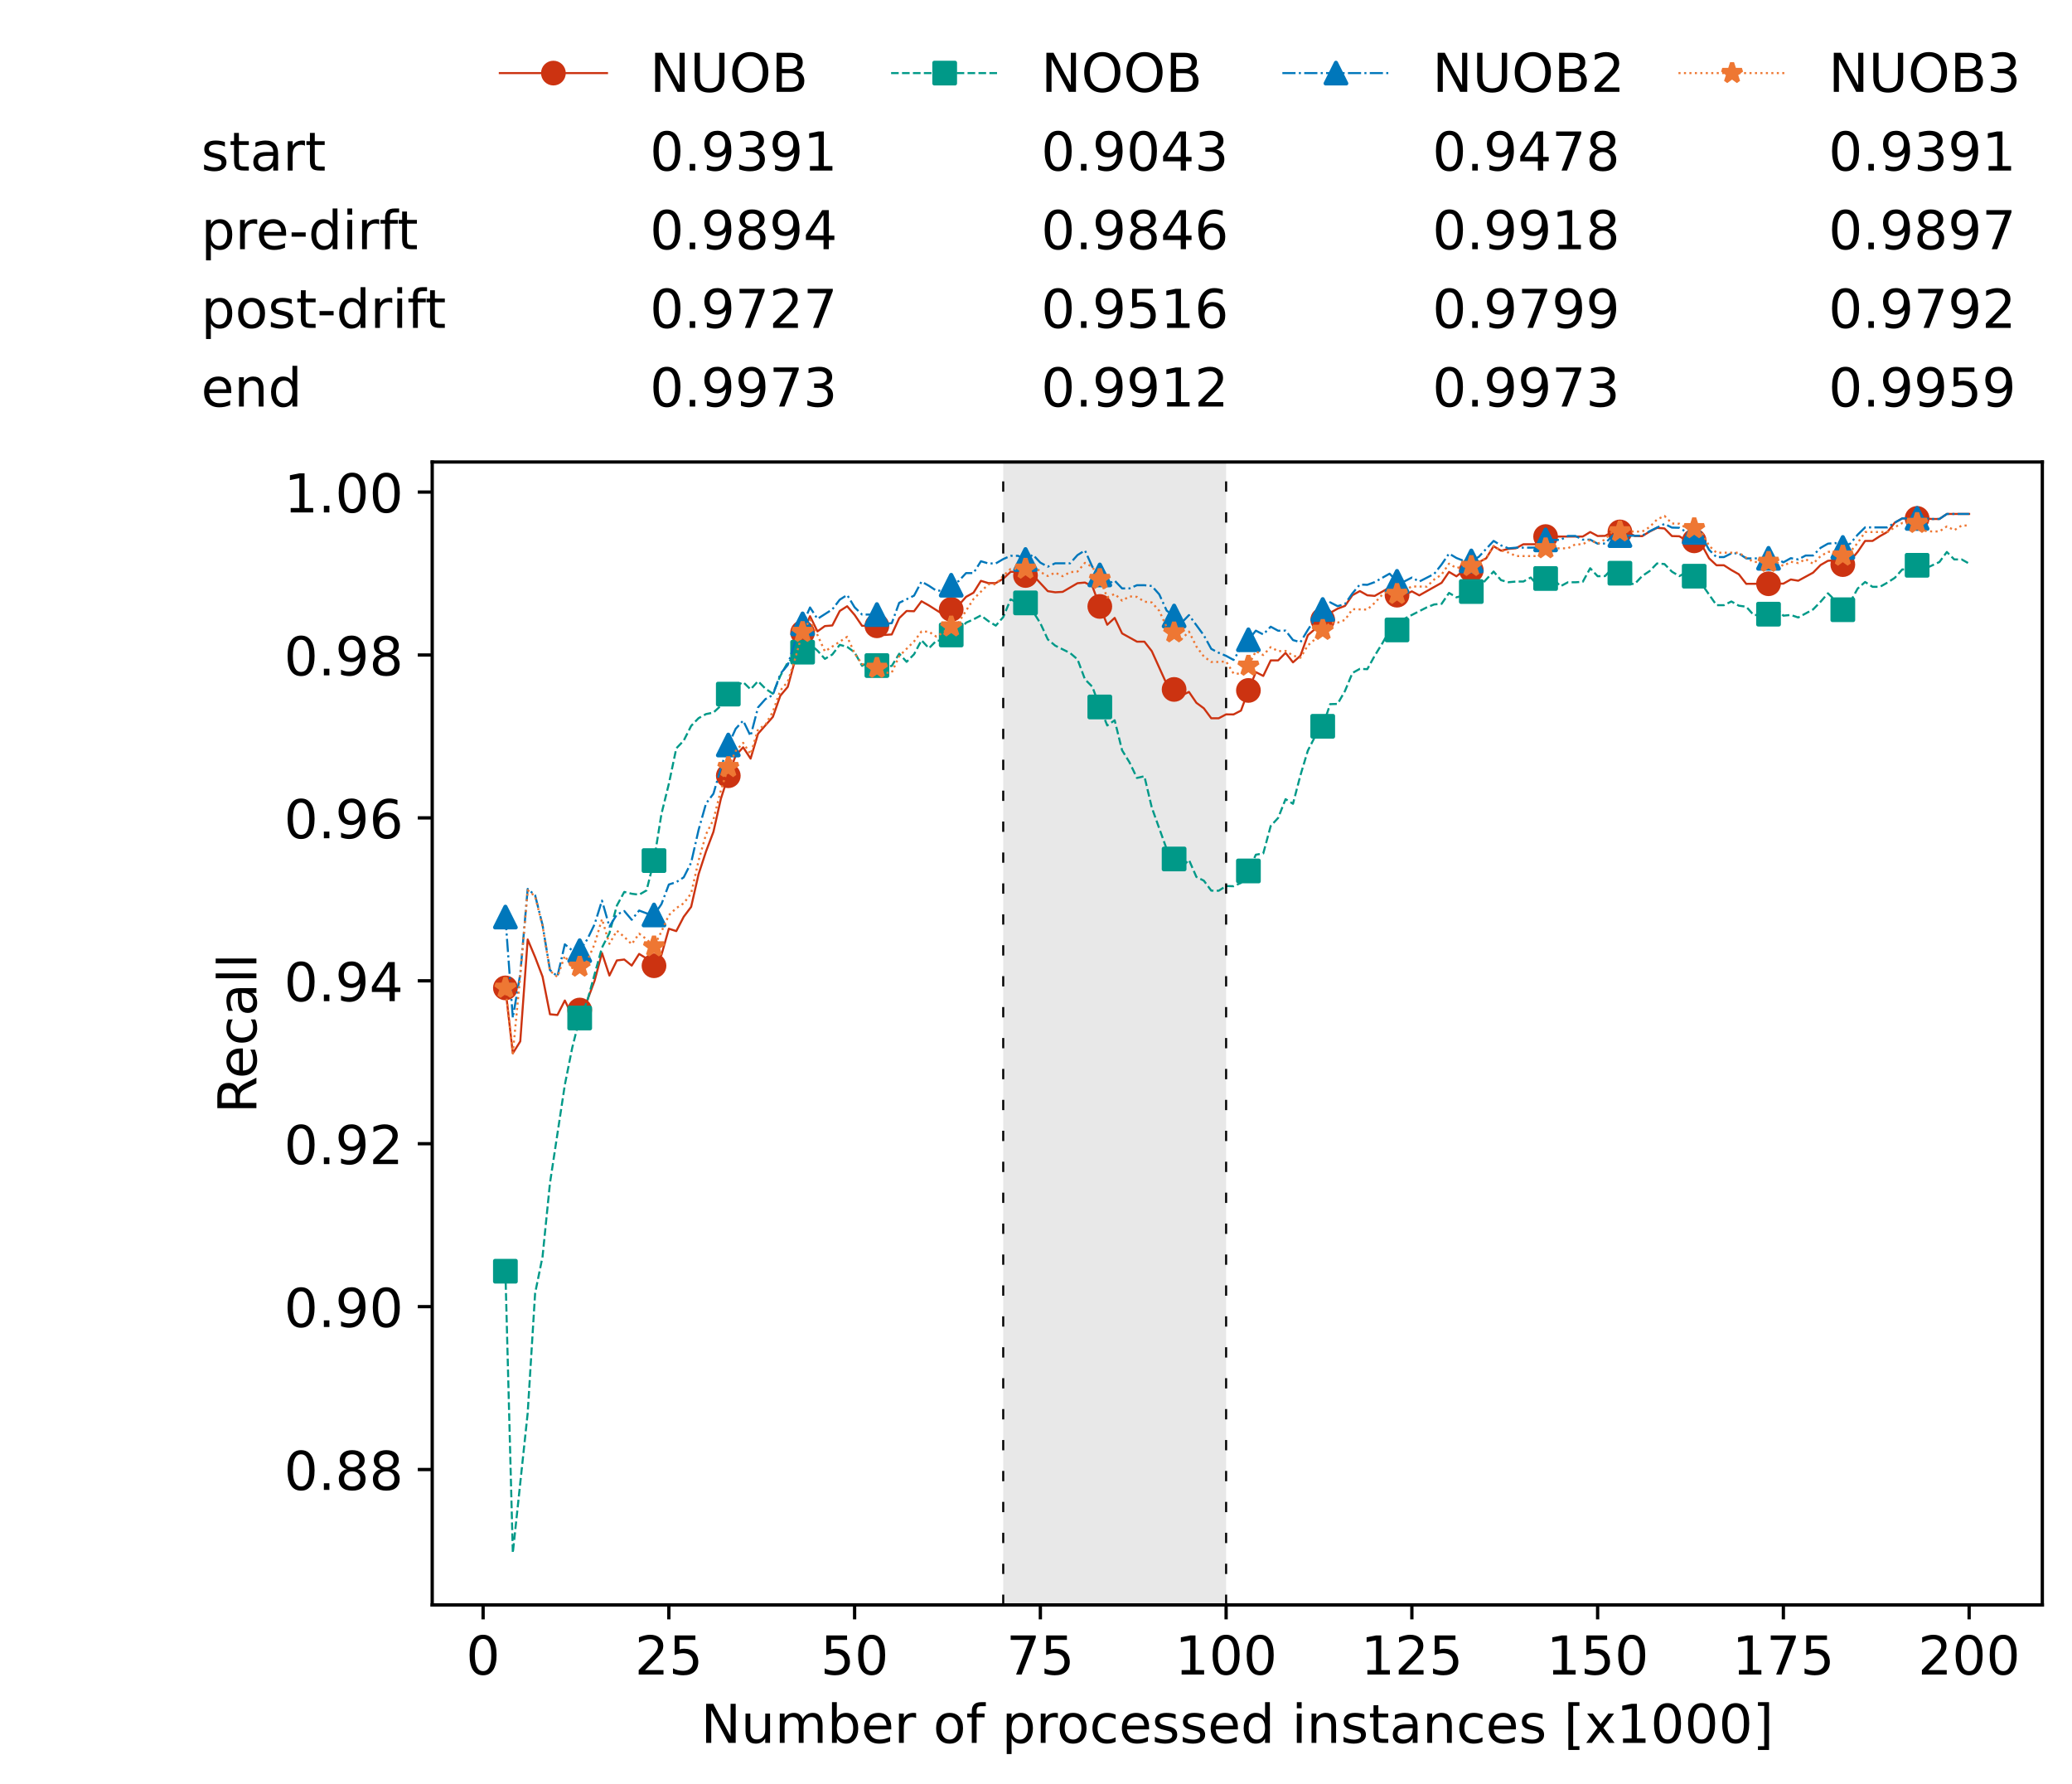 <?xml version="1.0" encoding="utf-8" standalone="no"?>
<!DOCTYPE svg PUBLIC "-//W3C//DTD SVG 1.1//EN"
  "http://www.w3.org/Graphics/SVG/1.1/DTD/svg11.dtd">
<!-- Created with matplotlib (https://matplotlib.org/) -->
<svg height="432.615pt" version="1.1" viewBox="0 0 502.65 432.615" width="502.65pt" xmlns="http://www.w3.org/2000/svg" xmlns:xlink="http://www.w3.org/1999/xlink">
 <defs>
  <style type="text/css">*{stroke-linecap:butt;stroke-linejoin:round;}</style>
 </defs>
 <g id="figure_1">
  <g id="patch_1">
   <path d="M 0 432.615 
L 502.65 432.615 
L 502.65 0 
L 0 0 
z
" style="fill:#ffffff;"/>
  </g>
  <g id="axes_1">
   <g id="patch_2">
    <path d="M 104.85 389.252 
L 495.45 389.252 
L 495.45 112.052 
L 104.85 112.052 
z
" style="fill:#ffffff;"/>
   </g>
   <g id="patch_3">
    <path clip-path="url(#p3ca229aa81)" d="M 297.446 389.252 
L 297.446 112.052 
L 243.372 112.052 
L 243.372 389.252 
z
" style="fill:#d3d3d3;opacity:0.5;"/>
   </g>
   <g id="matplotlib.axis_1">
    <g id="xtick_1">
     <g id="line2d_1">
      <defs>
       <path d="M 0 0 
L 0 3.5 
" id="m67444cdd6e" style="stroke:#000000;stroke-width:0.8;"/>
      </defs>
      <g>
       <use style="stroke:#000000;stroke-width:0.8;" x="117.197" xlink:href="#m67444cdd6e" y="389.252"/>
      </g>
     </g>
     <g id="text_1">
      <!-- 0 -->
      <g transform="translate(113.061 406.13)scale(0.13 -0.13)">
       <defs>
        <path d="M 31.781 66.406 
Q 24.172 66.406 20.328 58.906 
Q 16.5 51.422 16.5 36.375 
Q 16.5 21.391 20.328 13.891 
Q 24.172 6.391 31.781 6.391 
Q 39.453 6.391 43.281 13.891 
Q 47.125 21.391 47.125 36.375 
Q 47.125 51.422 43.281 58.906 
Q 39.453 66.406 31.781 66.406 
z
M 31.781 74.219 
Q 44.047 74.219 50.516 64.516 
Q 56.984 54.828 56.984 36.375 
Q 56.984 17.969 50.516 8.266 
Q 44.047 -1.422 31.781 -1.422 
Q 19.531 -1.422 13.062 8.266 
Q 6.594 17.969 6.594 36.375 
Q 6.594 54.828 13.062 64.516 
Q 19.531 74.219 31.781 74.219 
z
" id="DejaVuSans-48"/>
       </defs>
       <use xlink:href="#DejaVuSans-48"/>
      </g>
     </g>
    </g>
    <g id="xtick_2">
     <g id="line2d_2">
      <g>
       <use style="stroke:#000000;stroke-width:0.8;" x="162.259" xlink:href="#m67444cdd6e" y="389.252"/>
      </g>
     </g>
     <g id="text_2">
      <!-- 25 -->
      <g transform="translate(153.988 406.13)scale(0.13 -0.13)">
       <defs>
        <path d="M 19.188 8.297 
L 53.609 8.297 
L 53.609 0 
L 7.328 0 
L 7.328 8.297 
Q 12.938 14.109 22.625 23.891 
Q 32.328 33.688 34.812 36.531 
Q 39.547 41.844 41.422 45.531 
Q 43.312 49.219 43.312 52.781 
Q 43.312 58.594 39.234 62.25 
Q 35.156 65.922 28.609 65.922 
Q 23.969 65.922 18.812 64.312 
Q 13.672 62.703 7.812 59.422 
L 7.812 69.391 
Q 13.766 71.781 18.938 73 
Q 24.125 74.219 28.422 74.219 
Q 39.75 74.219 46.484 68.547 
Q 53.219 62.891 53.219 53.422 
Q 53.219 48.922 51.531 44.891 
Q 49.859 40.875 45.406 35.406 
Q 44.188 33.984 37.641 27.219 
Q 31.109 20.453 19.188 8.297 
z
" id="DejaVuSans-50"/>
        <path d="M 10.797 72.906 
L 49.516 72.906 
L 49.516 64.594 
L 19.828 64.594 
L 19.828 46.734 
Q 21.969 47.469 24.109 47.828 
Q 26.266 48.188 28.422 48.188 
Q 40.625 48.188 47.75 41.5 
Q 54.891 34.812 54.891 23.391 
Q 54.891 11.625 47.562 5.094 
Q 40.234 -1.422 26.906 -1.422 
Q 22.312 -1.422 17.547 -0.641 
Q 12.797 0.141 7.719 1.703 
L 7.719 11.625 
Q 12.109 9.234 16.797 8.062 
Q 21.484 6.891 26.703 6.891 
Q 35.156 6.891 40.078 11.328 
Q 45.016 15.766 45.016 23.391 
Q 45.016 31 40.078 35.438 
Q 35.156 39.891 26.703 39.891 
Q 22.75 39.891 18.812 39.016 
Q 14.891 38.141 10.797 36.281 
z
" id="DejaVuSans-53"/>
       </defs>
       <use xlink:href="#DejaVuSans-50"/>
       <use x="63.623" xlink:href="#DejaVuSans-53"/>
      </g>
     </g>
    </g>
    <g id="xtick_3">
     <g id="line2d_3">
      <g>
       <use style="stroke:#000000;stroke-width:0.8;" x="207.322" xlink:href="#m67444cdd6e" y="389.252"/>
      </g>
     </g>
     <g id="text_3">
      <!-- 50 -->
      <g transform="translate(199.05 406.13)scale(0.13 -0.13)">
       <use xlink:href="#DejaVuSans-53"/>
       <use x="63.623" xlink:href="#DejaVuSans-48"/>
      </g>
     </g>
    </g>
    <g id="xtick_4">
     <g id="line2d_4">
      <g>
       <use style="stroke:#000000;stroke-width:0.8;" x="252.384" xlink:href="#m67444cdd6e" y="389.252"/>
      </g>
     </g>
     <g id="text_4">
      <!-- 75 -->
      <g transform="translate(244.113 406.13)scale(0.13 -0.13)">
       <defs>
        <path d="M 8.203 72.906 
L 55.078 72.906 
L 55.078 68.703 
L 28.609 0 
L 18.312 0 
L 43.219 64.594 
L 8.203 64.594 
z
" id="DejaVuSans-55"/>
       </defs>
       <use xlink:href="#DejaVuSans-55"/>
       <use x="63.623" xlink:href="#DejaVuSans-53"/>
      </g>
     </g>
    </g>
    <g id="xtick_5">
     <g id="line2d_5">
      <g>
       <use style="stroke:#000000;stroke-width:0.8;" x="297.446" xlink:href="#m67444cdd6e" y="389.252"/>
      </g>
     </g>
     <g id="text_5">
      <!-- 100 -->
      <g transform="translate(285.039 406.13)scale(0.13 -0.13)">
       <defs>
        <path d="M 12.406 8.297 
L 28.516 8.297 
L 28.516 63.922 
L 10.984 60.406 
L 10.984 69.391 
L 28.422 72.906 
L 38.281 72.906 
L 38.281 8.297 
L 54.391 8.297 
L 54.391 0 
L 12.406 0 
z
" id="DejaVuSans-49"/>
       </defs>
       <use xlink:href="#DejaVuSans-49"/>
       <use x="63.623" xlink:href="#DejaVuSans-48"/>
       <use x="127.246" xlink:href="#DejaVuSans-48"/>
      </g>
     </g>
    </g>
    <g id="xtick_6">
     <g id="line2d_6">
      <g>
       <use style="stroke:#000000;stroke-width:0.8;" x="342.509" xlink:href="#m67444cdd6e" y="389.252"/>
      </g>
     </g>
     <g id="text_6">
      <!-- 125 -->
      <g transform="translate(330.102 406.13)scale(0.13 -0.13)">
       <use xlink:href="#DejaVuSans-49"/>
       <use x="63.623" xlink:href="#DejaVuSans-50"/>
       <use x="127.246" xlink:href="#DejaVuSans-53"/>
      </g>
     </g>
    </g>
    <g id="xtick_7">
     <g id="line2d_7">
      <g>
       <use style="stroke:#000000;stroke-width:0.8;" x="387.571" xlink:href="#m67444cdd6e" y="389.252"/>
      </g>
     </g>
     <g id="text_7">
      <!-- 150 -->
      <g transform="translate(375.164 406.13)scale(0.13 -0.13)">
       <use xlink:href="#DejaVuSans-49"/>
       <use x="63.623" xlink:href="#DejaVuSans-53"/>
       <use x="127.246" xlink:href="#DejaVuSans-48"/>
      </g>
     </g>
    </g>
    <g id="xtick_8">
     <g id="line2d_8">
      <g>
       <use style="stroke:#000000;stroke-width:0.8;" x="432.633" xlink:href="#m67444cdd6e" y="389.252"/>
      </g>
     </g>
     <g id="text_8">
      <!-- 175 -->
      <g transform="translate(420.226 406.13)scale(0.13 -0.13)">
       <use xlink:href="#DejaVuSans-49"/>
       <use x="63.623" xlink:href="#DejaVuSans-55"/>
       <use x="127.246" xlink:href="#DejaVuSans-53"/>
      </g>
     </g>
    </g>
    <g id="xtick_9">
     <g id="line2d_9">
      <g>
       <use style="stroke:#000000;stroke-width:0.8;" x="477.695" xlink:href="#m67444cdd6e" y="389.252"/>
      </g>
     </g>
     <g id="text_9">
      <!-- 200 -->
      <g transform="translate(465.289 406.13)scale(0.13 -0.13)">
       <use xlink:href="#DejaVuSans-50"/>
       <use x="63.623" xlink:href="#DejaVuSans-48"/>
       <use x="127.246" xlink:href="#DejaVuSans-48"/>
      </g>
     </g>
    </g>
    <g id="text_10">
     <!-- Number of processed instances [x1000] -->
     <g transform="translate(170.025 422.711)scale(0.13 -0.13)">
      <defs>
       <path d="M 9.812 72.906 
L 23.094 72.906 
L 55.422 11.922 
L 55.422 72.906 
L 64.984 72.906 
L 64.984 0 
L 51.703 0 
L 19.391 60.984 
L 19.391 0 
L 9.812 0 
z
" id="DejaVuSans-78"/>
       <path d="M 8.5 21.578 
L 8.5 54.688 
L 17.484 54.688 
L 17.484 21.922 
Q 17.484 14.156 20.5 10.266 
Q 23.531 6.391 29.594 6.391 
Q 36.859 6.391 41.078 11.031 
Q 45.312 15.672 45.312 23.688 
L 45.312 54.688 
L 54.297 54.688 
L 54.297 0 
L 45.312 0 
L 45.312 8.406 
Q 42.047 3.422 37.719 1 
Q 33.406 -1.422 27.688 -1.422 
Q 18.266 -1.422 13.375 4.438 
Q 8.5 10.297 8.5 21.578 
z
M 31.109 56 
z
" id="DejaVuSans-117"/>
       <path d="M 52 44.188 
Q 55.375 50.25 60.062 53.125 
Q 64.75 56 71.094 56 
Q 79.641 56 84.281 50.016 
Q 88.922 44.047 88.922 33.016 
L 88.922 0 
L 79.891 0 
L 79.891 32.719 
Q 79.891 40.578 77.094 44.375 
Q 74.312 48.188 68.609 48.188 
Q 61.625 48.188 57.562 43.547 
Q 53.516 38.922 53.516 30.906 
L 53.516 0 
L 44.484 0 
L 44.484 32.719 
Q 44.484 40.625 41.703 44.406 
Q 38.922 48.188 33.109 48.188 
Q 26.219 48.188 22.156 43.531 
Q 18.109 38.875 18.109 30.906 
L 18.109 0 
L 9.078 0 
L 9.078 54.688 
L 18.109 54.688 
L 18.109 46.188 
Q 21.188 51.219 25.484 53.609 
Q 29.781 56 35.688 56 
Q 41.656 56 45.828 52.969 
Q 50 49.953 52 44.188 
z
" id="DejaVuSans-109"/>
       <path d="M 48.688 27.297 
Q 48.688 37.203 44.609 42.844 
Q 40.531 48.484 33.406 48.484 
Q 26.266 48.484 22.188 42.844 
Q 18.109 37.203 18.109 27.297 
Q 18.109 17.391 22.188 11.75 
Q 26.266 6.109 33.406 6.109 
Q 40.531 6.109 44.609 11.75 
Q 48.688 17.391 48.688 27.297 
z
M 18.109 46.391 
Q 20.953 51.266 25.266 53.625 
Q 29.594 56 35.594 56 
Q 45.562 56 51.781 48.094 
Q 58.016 40.188 58.016 27.297 
Q 58.016 14.406 51.781 6.484 
Q 45.562 -1.422 35.594 -1.422 
Q 29.594 -1.422 25.266 0.953 
Q 20.953 3.328 18.109 8.203 
L 18.109 0 
L 9.078 0 
L 9.078 75.984 
L 18.109 75.984 
z
" id="DejaVuSans-98"/>
       <path d="M 56.203 29.594 
L 56.203 25.203 
L 14.891 25.203 
Q 15.484 15.922 20.484 11.062 
Q 25.484 6.203 34.422 6.203 
Q 39.594 6.203 44.453 7.469 
Q 49.312 8.734 54.109 11.281 
L 54.109 2.781 
Q 49.266 0.734 44.188 -0.344 
Q 39.109 -1.422 33.891 -1.422 
Q 20.797 -1.422 13.156 6.188 
Q 5.516 13.812 5.516 26.812 
Q 5.516 40.234 12.766 48.109 
Q 20.016 56 32.328 56 
Q 43.359 56 49.781 48.891 
Q 56.203 41.797 56.203 29.594 
z
M 47.219 32.234 
Q 47.125 39.594 43.094 43.984 
Q 39.062 48.391 32.422 48.391 
Q 24.906 48.391 20.391 44.141 
Q 15.875 39.891 15.188 32.172 
z
" id="DejaVuSans-101"/>
       <path d="M 41.109 46.297 
Q 39.594 47.172 37.812 47.578 
Q 36.031 48 33.891 48 
Q 26.266 48 22.188 43.047 
Q 18.109 38.094 18.109 28.812 
L 18.109 0 
L 9.078 0 
L 9.078 54.688 
L 18.109 54.688 
L 18.109 46.188 
Q 20.953 51.172 25.484 53.578 
Q 30.031 56 36.531 56 
Q 37.453 56 38.578 55.875 
Q 39.703 55.766 41.062 55.516 
z
" id="DejaVuSans-114"/>
       <path id="DejaVuSans-32"/>
       <path d="M 30.609 48.391 
Q 23.391 48.391 19.188 42.75 
Q 14.984 37.109 14.984 27.297 
Q 14.984 17.484 19.156 11.844 
Q 23.344 6.203 30.609 6.203 
Q 37.797 6.203 41.984 11.859 
Q 46.188 17.531 46.188 27.297 
Q 46.188 37.016 41.984 42.703 
Q 37.797 48.391 30.609 48.391 
z
M 30.609 56 
Q 42.328 56 49.016 48.375 
Q 55.719 40.766 55.719 27.297 
Q 55.719 13.875 49.016 6.219 
Q 42.328 -1.422 30.609 -1.422 
Q 18.844 -1.422 12.172 6.219 
Q 5.516 13.875 5.516 27.297 
Q 5.516 40.766 12.172 48.375 
Q 18.844 56 30.609 56 
z
" id="DejaVuSans-111"/>
       <path d="M 37.109 75.984 
L 37.109 68.5 
L 28.516 68.5 
Q 23.688 68.5 21.797 66.547 
Q 19.922 64.594 19.922 59.516 
L 19.922 54.688 
L 34.719 54.688 
L 34.719 47.703 
L 19.922 47.703 
L 19.922 0 
L 10.891 0 
L 10.891 47.703 
L 2.297 47.703 
L 2.297 54.688 
L 10.891 54.688 
L 10.891 58.5 
Q 10.891 67.625 15.141 71.797 
Q 19.391 75.984 28.609 75.984 
z
" id="DejaVuSans-102"/>
       <path d="M 18.109 8.203 
L 18.109 -20.797 
L 9.078 -20.797 
L 9.078 54.688 
L 18.109 54.688 
L 18.109 46.391 
Q 20.953 51.266 25.266 53.625 
Q 29.594 56 35.594 56 
Q 45.562 56 51.781 48.094 
Q 58.016 40.188 58.016 27.297 
Q 58.016 14.406 51.781 6.484 
Q 45.562 -1.422 35.594 -1.422 
Q 29.594 -1.422 25.266 0.953 
Q 20.953 3.328 18.109 8.203 
z
M 48.688 27.297 
Q 48.688 37.203 44.609 42.844 
Q 40.531 48.484 33.406 48.484 
Q 26.266 48.484 22.188 42.844 
Q 18.109 37.203 18.109 27.297 
Q 18.109 17.391 22.188 11.75 
Q 26.266 6.109 33.406 6.109 
Q 40.531 6.109 44.609 11.75 
Q 48.688 17.391 48.688 27.297 
z
" id="DejaVuSans-112"/>
       <path d="M 48.781 52.594 
L 48.781 44.188 
Q 44.969 46.297 41.141 47.344 
Q 37.312 48.391 33.406 48.391 
Q 24.656 48.391 19.812 42.844 
Q 14.984 37.312 14.984 27.297 
Q 14.984 17.281 19.812 11.734 
Q 24.656 6.203 33.406 6.203 
Q 37.312 6.203 41.141 7.25 
Q 44.969 8.297 48.781 10.406 
L 48.781 2.094 
Q 45.016 0.344 40.984 -0.531 
Q 36.969 -1.422 32.422 -1.422 
Q 20.062 -1.422 12.781 6.344 
Q 5.516 14.109 5.516 27.297 
Q 5.516 40.672 12.859 48.328 
Q 20.219 56 33.016 56 
Q 37.156 56 41.109 55.141 
Q 45.062 54.297 48.781 52.594 
z
" id="DejaVuSans-99"/>
       <path d="M 44.281 53.078 
L 44.281 44.578 
Q 40.484 46.531 36.375 47.5 
Q 32.281 48.484 27.875 48.484 
Q 21.188 48.484 17.844 46.438 
Q 14.5 44.391 14.5 40.281 
Q 14.5 37.156 16.891 35.375 
Q 19.281 33.594 26.516 31.984 
L 29.594 31.297 
Q 39.156 29.25 43.188 25.516 
Q 47.219 21.781 47.219 15.094 
Q 47.219 7.469 41.188 3.016 
Q 35.156 -1.422 24.609 -1.422 
Q 20.219 -1.422 15.453 -0.562 
Q 10.688 0.297 5.422 2 
L 5.422 11.281 
Q 10.406 8.688 15.234 7.391 
Q 20.062 6.109 24.812 6.109 
Q 31.156 6.109 34.562 8.281 
Q 37.984 10.453 37.984 14.406 
Q 37.984 18.062 35.516 20.016 
Q 33.062 21.969 24.703 23.781 
L 21.578 24.516 
Q 13.234 26.266 9.516 29.906 
Q 5.812 33.547 5.812 39.891 
Q 5.812 47.609 11.281 51.797 
Q 16.75 56 26.812 56 
Q 31.781 56 36.172 55.266 
Q 40.578 54.547 44.281 53.078 
z
" id="DejaVuSans-115"/>
       <path d="M 45.406 46.391 
L 45.406 75.984 
L 54.391 75.984 
L 54.391 0 
L 45.406 0 
L 45.406 8.203 
Q 42.578 3.328 38.25 0.953 
Q 33.938 -1.422 27.875 -1.422 
Q 17.969 -1.422 11.734 6.484 
Q 5.516 14.406 5.516 27.297 
Q 5.516 40.188 11.734 48.094 
Q 17.969 56 27.875 56 
Q 33.938 56 38.25 53.625 
Q 42.578 51.266 45.406 46.391 
z
M 14.797 27.297 
Q 14.797 17.391 18.875 11.75 
Q 22.953 6.109 30.078 6.109 
Q 37.203 6.109 41.297 11.75 
Q 45.406 17.391 45.406 27.297 
Q 45.406 37.203 41.297 42.844 
Q 37.203 48.484 30.078 48.484 
Q 22.953 48.484 18.875 42.844 
Q 14.797 37.203 14.797 27.297 
z
" id="DejaVuSans-100"/>
       <path d="M 9.422 54.688 
L 18.406 54.688 
L 18.406 0 
L 9.422 0 
z
M 9.422 75.984 
L 18.406 75.984 
L 18.406 64.594 
L 9.422 64.594 
z
" id="DejaVuSans-105"/>
       <path d="M 54.891 33.016 
L 54.891 0 
L 45.906 0 
L 45.906 32.719 
Q 45.906 40.484 42.875 44.328 
Q 39.844 48.188 33.797 48.188 
Q 26.516 48.188 22.312 43.547 
Q 18.109 38.922 18.109 30.906 
L 18.109 0 
L 9.078 0 
L 9.078 54.688 
L 18.109 54.688 
L 18.109 46.188 
Q 21.344 51.125 25.703 53.562 
Q 30.078 56 35.797 56 
Q 45.219 56 50.047 50.172 
Q 54.891 44.344 54.891 33.016 
z
" id="DejaVuSans-110"/>
       <path d="M 18.312 70.219 
L 18.312 54.688 
L 36.812 54.688 
L 36.812 47.703 
L 18.312 47.703 
L 18.312 18.016 
Q 18.312 11.328 20.141 9.422 
Q 21.969 7.516 27.594 7.516 
L 36.812 7.516 
L 36.812 0 
L 27.594 0 
Q 17.188 0 13.234 3.875 
Q 9.281 7.766 9.281 18.016 
L 9.281 47.703 
L 2.688 47.703 
L 2.688 54.688 
L 9.281 54.688 
L 9.281 70.219 
z
" id="DejaVuSans-116"/>
       <path d="M 34.281 27.484 
Q 23.391 27.484 19.188 25 
Q 14.984 22.516 14.984 16.5 
Q 14.984 11.719 18.141 8.906 
Q 21.297 6.109 26.703 6.109 
Q 34.188 6.109 38.703 11.406 
Q 43.219 16.703 43.219 25.484 
L 43.219 27.484 
z
M 52.203 31.203 
L 52.203 0 
L 43.219 0 
L 43.219 8.297 
Q 40.141 3.328 35.547 0.953 
Q 30.953 -1.422 24.312 -1.422 
Q 15.922 -1.422 10.953 3.297 
Q 6 8.016 6 15.922 
Q 6 25.141 12.172 29.828 
Q 18.359 34.516 30.609 34.516 
L 43.219 34.516 
L 43.219 35.406 
Q 43.219 41.609 39.141 45 
Q 35.062 48.391 27.688 48.391 
Q 23 48.391 18.547 47.266 
Q 14.109 46.141 10.016 43.891 
L 10.016 52.203 
Q 14.938 54.109 19.578 55.047 
Q 24.219 56 28.609 56 
Q 40.484 56 46.344 49.844 
Q 52.203 43.703 52.203 31.203 
z
" id="DejaVuSans-97"/>
       <path d="M 8.594 75.984 
L 29.297 75.984 
L 29.297 69 
L 17.578 69 
L 17.578 -6.203 
L 29.297 -6.203 
L 29.297 -13.188 
L 8.594 -13.188 
z
" id="DejaVuSans-91"/>
       <path d="M 54.891 54.688 
L 35.109 28.078 
L 55.906 0 
L 45.312 0 
L 29.391 21.484 
L 13.484 0 
L 2.875 0 
L 24.125 28.609 
L 4.688 54.688 
L 15.281 54.688 
L 29.781 35.203 
L 44.281 54.688 
z
" id="DejaVuSans-120"/>
       <path d="M 30.422 75.984 
L 30.422 -13.188 
L 9.719 -13.188 
L 9.719 -6.203 
L 21.391 -6.203 
L 21.391 69 
L 9.719 69 
L 9.719 75.984 
z
" id="DejaVuSans-93"/>
      </defs>
      <use xlink:href="#DejaVuSans-78"/>
      <use x="74.805" xlink:href="#DejaVuSans-117"/>
      <use x="138.184" xlink:href="#DejaVuSans-109"/>
      <use x="235.596" xlink:href="#DejaVuSans-98"/>
      <use x="299.072" xlink:href="#DejaVuSans-101"/>
      <use x="360.596" xlink:href="#DejaVuSans-114"/>
      <use x="401.709" xlink:href="#DejaVuSans-32"/>
      <use x="433.496" xlink:href="#DejaVuSans-111"/>
      <use x="494.678" xlink:href="#DejaVuSans-102"/>
      <use x="529.883" xlink:href="#DejaVuSans-32"/>
      <use x="561.67" xlink:href="#DejaVuSans-112"/>
      <use x="625.146" xlink:href="#DejaVuSans-114"/>
      <use x="664.01" xlink:href="#DejaVuSans-111"/>
      <use x="725.191" xlink:href="#DejaVuSans-99"/>
      <use x="780.172" xlink:href="#DejaVuSans-101"/>
      <use x="841.695" xlink:href="#DejaVuSans-115"/>
      <use x="893.795" xlink:href="#DejaVuSans-115"/>
      <use x="945.895" xlink:href="#DejaVuSans-101"/>
      <use x="1007.418" xlink:href="#DejaVuSans-100"/>
      <use x="1070.895" xlink:href="#DejaVuSans-32"/>
      <use x="1102.682" xlink:href="#DejaVuSans-105"/>
      <use x="1130.465" xlink:href="#DejaVuSans-110"/>
      <use x="1193.844" xlink:href="#DejaVuSans-115"/>
      <use x="1245.943" xlink:href="#DejaVuSans-116"/>
      <use x="1285.152" xlink:href="#DejaVuSans-97"/>
      <use x="1346.432" xlink:href="#DejaVuSans-110"/>
      <use x="1409.811" xlink:href="#DejaVuSans-99"/>
      <use x="1464.791" xlink:href="#DejaVuSans-101"/>
      <use x="1526.314" xlink:href="#DejaVuSans-115"/>
      <use x="1578.414" xlink:href="#DejaVuSans-32"/>
      <use x="1610.201" xlink:href="#DejaVuSans-91"/>
      <use x="1649.215" xlink:href="#DejaVuSans-120"/>
      <use x="1708.395" xlink:href="#DejaVuSans-49"/>
      <use x="1772.018" xlink:href="#DejaVuSans-48"/>
      <use x="1835.641" xlink:href="#DejaVuSans-48"/>
      <use x="1899.264" xlink:href="#DejaVuSans-48"/>
      <use x="1962.887" xlink:href="#DejaVuSans-93"/>
     </g>
    </g>
   </g>
   <g id="matplotlib.axis_2">
    <g id="ytick_1">
     <g id="line2d_10">
      <defs>
       <path d="M 0 0 
L -3.5 0 
" id="mf66c84fae4" style="stroke:#000000;stroke-width:0.8;"/>
      </defs>
      <g>
       <use style="stroke:#000000;stroke-width:0.8;" x="104.85" xlink:href="#mf66c84fae4" y="356.415"/>
      </g>
     </g>
     <g id="text_11">
      <!-- 0.88 -->
      <g transform="translate(68.905 361.354)scale(0.13 -0.13)">
       <defs>
        <path d="M 10.688 12.406 
L 21 12.406 
L 21 0 
L 10.688 0 
z
" id="DejaVuSans-46"/>
        <path d="M 31.781 34.625 
Q 24.75 34.625 20.719 30.859 
Q 16.703 27.094 16.703 20.516 
Q 16.703 13.922 20.719 10.156 
Q 24.75 6.391 31.781 6.391 
Q 38.812 6.391 42.859 10.172 
Q 46.922 13.969 46.922 20.516 
Q 46.922 27.094 42.891 30.859 
Q 38.875 34.625 31.781 34.625 
z
M 21.922 38.812 
Q 15.578 40.375 12.031 44.719 
Q 8.5 49.078 8.5 55.328 
Q 8.5 64.062 14.719 69.141 
Q 20.953 74.219 31.781 74.219 
Q 42.672 74.219 48.875 69.141 
Q 55.078 64.062 55.078 55.328 
Q 55.078 49.078 51.531 44.719 
Q 48 40.375 41.703 38.812 
Q 48.828 37.156 52.797 32.312 
Q 56.781 27.484 56.781 20.516 
Q 56.781 9.906 50.312 4.234 
Q 43.844 -1.422 31.781 -1.422 
Q 19.734 -1.422 13.25 4.234 
Q 6.781 9.906 6.781 20.516 
Q 6.781 27.484 10.781 32.312 
Q 14.797 37.156 21.922 38.812 
z
M 18.312 54.391 
Q 18.312 48.734 21.844 45.562 
Q 25.391 42.391 31.781 42.391 
Q 38.141 42.391 41.719 45.562 
Q 45.312 48.734 45.312 54.391 
Q 45.312 60.062 41.719 63.234 
Q 38.141 66.406 31.781 66.406 
Q 25.391 66.406 21.844 63.234 
Q 18.312 60.062 18.312 54.391 
z
" id="DejaVuSans-56"/>
       </defs>
       <use xlink:href="#DejaVuSans-48"/>
       <use x="63.623" xlink:href="#DejaVuSans-46"/>
       <use x="95.41" xlink:href="#DejaVuSans-56"/>
       <use x="159.033" xlink:href="#DejaVuSans-56"/>
      </g>
     </g>
    </g>
    <g id="ytick_2">
     <g id="line2d_11">
      <g>
       <use style="stroke:#000000;stroke-width:0.8;" x="104.85" xlink:href="#mf66c84fae4" y="316.903"/>
      </g>
     </g>
     <g id="text_12">
      <!-- 0.90 -->
      <g transform="translate(68.905 321.842)scale(0.13 -0.13)">
       <defs>
        <path d="M 10.984 1.516 
L 10.984 10.5 
Q 14.703 8.734 18.5 7.812 
Q 22.312 6.891 25.984 6.891 
Q 35.75 6.891 40.891 13.453 
Q 46.047 20.016 46.781 33.406 
Q 43.953 29.203 39.594 26.953 
Q 35.25 24.703 29.984 24.703 
Q 19.047 24.703 12.672 31.312 
Q 6.297 37.938 6.297 49.422 
Q 6.297 60.641 12.938 67.422 
Q 19.578 74.219 30.609 74.219 
Q 43.266 74.219 49.922 64.516 
Q 56.594 54.828 56.594 36.375 
Q 56.594 19.141 48.406 8.859 
Q 40.234 -1.422 26.422 -1.422 
Q 22.703 -1.422 18.891 -0.688 
Q 15.094 0.047 10.984 1.516 
z
M 30.609 32.422 
Q 37.25 32.422 41.125 36.953 
Q 45.016 41.5 45.016 49.422 
Q 45.016 57.281 41.125 61.844 
Q 37.25 66.406 30.609 66.406 
Q 23.969 66.406 20.094 61.844 
Q 16.219 57.281 16.219 49.422 
Q 16.219 41.5 20.094 36.953 
Q 23.969 32.422 30.609 32.422 
z
" id="DejaVuSans-57"/>
       </defs>
       <use xlink:href="#DejaVuSans-48"/>
       <use x="63.623" xlink:href="#DejaVuSans-46"/>
       <use x="95.41" xlink:href="#DejaVuSans-57"/>
       <use x="159.033" xlink:href="#DejaVuSans-48"/>
      </g>
     </g>
    </g>
    <g id="ytick_3">
     <g id="line2d_12">
      <g>
       <use style="stroke:#000000;stroke-width:0.8;" x="104.85" xlink:href="#mf66c84fae4" y="277.391"/>
      </g>
     </g>
     <g id="text_13">
      <!-- 0.92 -->
      <g transform="translate(68.905 282.33)scale(0.13 -0.13)">
       <use xlink:href="#DejaVuSans-48"/>
       <use x="63.623" xlink:href="#DejaVuSans-46"/>
       <use x="95.41" xlink:href="#DejaVuSans-57"/>
       <use x="159.033" xlink:href="#DejaVuSans-50"/>
      </g>
     </g>
    </g>
    <g id="ytick_4">
     <g id="line2d_13">
      <g>
       <use style="stroke:#000000;stroke-width:0.8;" x="104.85" xlink:href="#mf66c84fae4" y="237.88"/>
      </g>
     </g>
     <g id="text_14">
      <!-- 0.94 -->
      <g transform="translate(68.905 242.819)scale(0.13 -0.13)">
       <defs>
        <path d="M 37.797 64.312 
L 12.891 25.391 
L 37.797 25.391 
z
M 35.203 72.906 
L 47.609 72.906 
L 47.609 25.391 
L 58.016 25.391 
L 58.016 17.188 
L 47.609 17.188 
L 47.609 0 
L 37.797 0 
L 37.797 17.188 
L 4.891 17.188 
L 4.891 26.703 
z
" id="DejaVuSans-52"/>
       </defs>
       <use xlink:href="#DejaVuSans-48"/>
       <use x="63.623" xlink:href="#DejaVuSans-46"/>
       <use x="95.41" xlink:href="#DejaVuSans-57"/>
       <use x="159.033" xlink:href="#DejaVuSans-52"/>
      </g>
     </g>
    </g>
    <g id="ytick_5">
     <g id="line2d_14">
      <g>
       <use style="stroke:#000000;stroke-width:0.8;" x="104.85" xlink:href="#mf66c84fae4" y="198.368"/>
      </g>
     </g>
     <g id="text_15">
      <!-- 0.96 -->
      <g transform="translate(68.905 203.307)scale(0.13 -0.13)">
       <defs>
        <path d="M 33.016 40.375 
Q 26.375 40.375 22.484 35.828 
Q 18.609 31.297 18.609 23.391 
Q 18.609 15.531 22.484 10.953 
Q 26.375 6.391 33.016 6.391 
Q 39.656 6.391 43.531 10.953 
Q 47.406 15.531 47.406 23.391 
Q 47.406 31.297 43.531 35.828 
Q 39.656 40.375 33.016 40.375 
z
M 52.594 71.297 
L 52.594 62.312 
Q 48.875 64.062 45.094 64.984 
Q 41.312 65.922 37.594 65.922 
Q 27.828 65.922 22.672 59.328 
Q 17.531 52.734 16.797 39.406 
Q 19.672 43.656 24.016 45.922 
Q 28.375 48.188 33.594 48.188 
Q 44.578 48.188 50.953 41.516 
Q 57.328 34.859 57.328 23.391 
Q 57.328 12.156 50.688 5.359 
Q 44.047 -1.422 33.016 -1.422 
Q 20.359 -1.422 13.672 8.266 
Q 6.984 17.969 6.984 36.375 
Q 6.984 53.656 15.188 63.938 
Q 23.391 74.219 37.203 74.219 
Q 40.922 74.219 44.703 73.484 
Q 48.484 72.75 52.594 71.297 
z
" id="DejaVuSans-54"/>
       </defs>
       <use xlink:href="#DejaVuSans-48"/>
       <use x="63.623" xlink:href="#DejaVuSans-46"/>
       <use x="95.41" xlink:href="#DejaVuSans-57"/>
       <use x="159.033" xlink:href="#DejaVuSans-54"/>
      </g>
     </g>
    </g>
    <g id="ytick_6">
     <g id="line2d_15">
      <g>
       <use style="stroke:#000000;stroke-width:0.8;" x="104.85" xlink:href="#mf66c84fae4" y="158.857"/>
      </g>
     </g>
     <g id="text_16">
      <!-- 0.98 -->
      <g transform="translate(68.905 163.795)scale(0.13 -0.13)">
       <use xlink:href="#DejaVuSans-48"/>
       <use x="63.623" xlink:href="#DejaVuSans-46"/>
       <use x="95.41" xlink:href="#DejaVuSans-57"/>
       <use x="159.033" xlink:href="#DejaVuSans-56"/>
      </g>
     </g>
    </g>
    <g id="ytick_7">
     <g id="line2d_16">
      <g>
       <use style="stroke:#000000;stroke-width:0.8;" x="104.85" xlink:href="#mf66c84fae4" y="119.345"/>
      </g>
     </g>
     <g id="text_17">
      <!-- 1.00 -->
      <g transform="translate(68.905 124.284)scale(0.13 -0.13)">
       <use xlink:href="#DejaVuSans-49"/>
       <use x="63.623" xlink:href="#DejaVuSans-46"/>
       <use x="95.41" xlink:href="#DejaVuSans-48"/>
       <use x="159.033" xlink:href="#DejaVuSans-48"/>
      </g>
     </g>
    </g>
    <g id="text_18">
     <!-- Recall -->
     <g transform="translate(62.201 270.044)rotate(-90)scale(0.13 -0.13)">
      <defs>
       <path d="M 44.391 34.188 
Q 47.562 33.109 50.562 29.594 
Q 53.562 26.078 56.594 19.922 
L 66.609 0 
L 56 0 
L 46.688 18.703 
Q 43.062 26.031 39.672 28.422 
Q 36.281 30.812 30.422 30.812 
L 19.672 30.812 
L 19.672 0 
L 9.812 0 
L 9.812 72.906 
L 32.078 72.906 
Q 44.578 72.906 50.734 67.672 
Q 56.891 62.453 56.891 51.906 
Q 56.891 45.016 53.688 40.469 
Q 50.484 35.938 44.391 34.188 
z
M 19.672 64.797 
L 19.672 38.922 
L 32.078 38.922 
Q 39.203 38.922 42.844 42.219 
Q 46.484 45.516 46.484 51.906 
Q 46.484 58.297 42.844 61.547 
Q 39.203 64.797 32.078 64.797 
z
" id="DejaVuSans-82"/>
       <path d="M 9.422 75.984 
L 18.406 75.984 
L 18.406 0 
L 9.422 0 
z
" id="DejaVuSans-108"/>
      </defs>
      <use xlink:href="#DejaVuSans-82"/>
      <use x="64.982" xlink:href="#DejaVuSans-101"/>
      <use x="126.506" xlink:href="#DejaVuSans-99"/>
      <use x="181.486" xlink:href="#DejaVuSans-97"/>
      <use x="242.766" xlink:href="#DejaVuSans-108"/>
      <use x="270.549" xlink:href="#DejaVuSans-108"/>
     </g>
    </g>
   </g>
   <g id="line2d_17"/>
   <g id="line2d_18"/>
   <g id="line2d_19"/>
   <g id="line2d_20"/>
   <g id="line2d_21"/>
   <g id="line2d_22">
    <path clip-path="url(#p3ca229aa81)" d="M 122.605 239.598 
L 124.407 255.455 
L 126.21 252.571 
L 128.012 227.854 
L 129.815 232.146 
L 131.617 236.865 
L 133.419 245.995 
L 135.222 246.17 
L 137.024 242.657 
L 138.827 246.344 
L 140.629 244.964 
L 142.432 242.728 
L 144.234 237.889 
L 146.037 231.142 
L 147.839 236.601 
L 149.642 232.94 
L 151.444 232.714 
L 153.247 234.186 
L 155.049 231.358 
L 156.852 232.47 
L 158.654 234.227 
L 160.457 231.617 
L 162.259 225.245 
L 164.062 225.824 
L 165.864 222.349 
L 167.667 219.942 
L 169.469 212.019 
L 171.272 206.506 
L 173.074 201.746 
L 174.877 193.737 
L 176.679 188.146 
L 178.482 183.207 
L 180.284 181.245 
L 182.087 183.991 
L 183.889 177.966 
L 187.494 173.865 
L 189.297 168.735 
L 191.099 166.595 
L 194.704 153.43 
L 196.507 149.449 
L 198.309 153.141 
L 200.112 151.842 
L 201.914 151.695 
L 203.717 148.182 
L 205.519 147.034 
L 207.322 149.137 
L 209.124 151.783 
L 212.729 151.783 
L 214.532 154.003 
L 216.334 153.872 
L 218.137 149.921 
L 219.939 148.181 
L 221.742 148.244 
L 223.544 145.826 
L 225.347 146.839 
L 228.952 149.112 
L 230.754 147.795 
L 232.557 146.787 
L 234.359 144.754 
L 236.162 143.756 
L 237.964 140.879 
L 239.767 141.418 
L 241.569 141.418 
L 243.372 140.362 
L 245.174 138.684 
L 246.976 138.684 
L 248.779 139.574 
L 250.581 139.502 
L 254.186 143.375 
L 255.989 143.652 
L 257.791 143.548 
L 261.396 141.448 
L 263.199 141.283 
L 265.001 142.193 
L 266.804 147.083 
L 268.606 151.522 
L 270.409 149.862 
L 272.211 153.625 
L 275.816 155.623 
L 277.619 155.623 
L 279.421 157.935 
L 283.026 165.906 
L 284.829 167.211 
L 286.631 168.689 
L 288.434 167.815 
L 290.236 170.454 
L 292.039 171.786 
L 293.841 174.205 
L 295.644 174.205 
L 297.446 173.257 
L 299.249 173.276 
L 301.051 172.343 
L 302.854 167.453 
L 304.656 163.013 
L 306.459 163.937 
L 308.261 160.174 
L 310.064 160.174 
L 311.866 158.346 
L 313.669 160.643 
L 315.471 159.041 
L 317.274 154.052 
L 319.076 152.51 
L 320.879 150.315 
L 322.681 148.646 
L 324.484 147.629 
L 326.286 146.947 
L 328.089 144.351 
L 329.891 143.356 
L 331.694 144.374 
L 333.496 144.526 
L 337.101 142.486 
L 338.904 144.35 
L 340.706 144.35 
L 342.509 143.426 
L 344.311 144.395 
L 349.719 141.351 
L 351.521 138.705 
L 353.324 139.778 
L 355.126 138.328 
L 356.928 138.328 
L 358.731 136.372 
L 360.533 135.413 
L 362.336 132.479 
L 364.138 133.563 
L 365.941 133.13 
L 367.743 132.97 
L 369.546 132.002 
L 373.151 132.002 
L 374.953 130.138 
L 383.966 130.129 
L 385.768 129.031 
L 387.571 130 
L 389.373 129.966 
L 391.176 129.007 
L 394.781 129.007 
L 396.583 130.005 
L 398.386 130.034 
L 400.188 128.933 
L 401.991 128.019 
L 403.793 128.168 
L 405.596 130.015 
L 407.398 130.065 
L 409.201 131.175 
L 411.003 131.175 
L 412.806 132.116 
L 414.608 135.409 
L 416.411 137.096 
L 418.213 137.096 
L 420.016 138.258 
L 421.818 139.276 
L 423.621 141.6 
L 432.633 141.549 
L 434.436 140.542 
L 436.238 140.846 
L 439.843 138.889 
L 441.646 137.042 
L 443.448 136.013 
L 445.251 135.863 
L 447.053 136.936 
L 448.856 135.995 
L 450.658 133.838 
L 452.461 131.192 
L 454.263 131.192 
L 456.066 130.03 
L 457.868 129.012 
L 459.671 126.748 
L 461.473 125.73 
L 466.881 125.73 
L 468.683 125.871 
L 470.485 125.871 
L 472.288 124.652 
L 477.695 124.652 
L 477.695 124.652 
" style="fill:none;stroke:#cc3311;stroke-linecap:square;stroke-width:0.5;"/>
    <defs>
     <path d="M 0 2.5 
C 0.663 2.5 1.299 2.237 1.768 1.768 
C 2.237 1.299 2.5 0.663 2.5 0 
C 2.5 -0.663 2.237 -1.299 1.768 -1.768 
C 1.299 -2.237 0.663 -2.5 0 -2.5 
C -0.663 -2.5 -1.299 -2.237 -1.768 -1.768 
C -2.237 -1.299 -2.5 -0.663 -2.5 0 
C -2.5 0.663 -2.237 1.299 -1.768 1.768 
C -1.299 2.237 -0.663 2.5 0 2.5 
z
" id="m6b25a8e5a3" style="stroke:#cc3311;"/>
    </defs>
    <g clip-path="url(#p3ca229aa81)">
     <use style="fill:#cc3311;stroke:#cc3311;" x="122.605" xlink:href="#m6b25a8e5a3" y="239.598"/>
     <use style="fill:#cc3311;stroke:#cc3311;" x="140.629" xlink:href="#m6b25a8e5a3" y="244.964"/>
     <use style="fill:#cc3311;stroke:#cc3311;" x="158.654" xlink:href="#m6b25a8e5a3" y="234.227"/>
     <use style="fill:#cc3311;stroke:#cc3311;" x="176.679" xlink:href="#m6b25a8e5a3" y="188.146"/>
     <use style="fill:#cc3311;stroke:#cc3311;" x="194.704" xlink:href="#m6b25a8e5a3" y="153.43"/>
     <use style="fill:#cc3311;stroke:#cc3311;" x="212.729" xlink:href="#m6b25a8e5a3" y="151.783"/>
     <use style="fill:#cc3311;stroke:#cc3311;" x="230.754" xlink:href="#m6b25a8e5a3" y="147.795"/>
     <use style="fill:#cc3311;stroke:#cc3311;" x="248.779" xlink:href="#m6b25a8e5a3" y="139.574"/>
     <use style="fill:#cc3311;stroke:#cc3311;" x="266.804" xlink:href="#m6b25a8e5a3" y="147.083"/>
     <use style="fill:#cc3311;stroke:#cc3311;" x="284.829" xlink:href="#m6b25a8e5a3" y="167.211"/>
     <use style="fill:#cc3311;stroke:#cc3311;" x="302.854" xlink:href="#m6b25a8e5a3" y="167.453"/>
     <use style="fill:#cc3311;stroke:#cc3311;" x="320.879" xlink:href="#m6b25a8e5a3" y="150.315"/>
     <use style="fill:#cc3311;stroke:#cc3311;" x="338.904" xlink:href="#m6b25a8e5a3" y="144.35"/>
     <use style="fill:#cc3311;stroke:#cc3311;" x="356.928" xlink:href="#m6b25a8e5a3" y="138.328"/>
     <use style="fill:#cc3311;stroke:#cc3311;" x="374.953" xlink:href="#m6b25a8e5a3" y="130.138"/>
     <use style="fill:#cc3311;stroke:#cc3311;" x="392.978" xlink:href="#m6b25a8e5a3" y="129.007"/>
     <use style="fill:#cc3311;stroke:#cc3311;" x="411.003" xlink:href="#m6b25a8e5a3" y="131.175"/>
     <use style="fill:#cc3311;stroke:#cc3311;" x="429.028" xlink:href="#m6b25a8e5a3" y="141.579"/>
     <use style="fill:#cc3311;stroke:#cc3311;" x="447.053" xlink:href="#m6b25a8e5a3" y="136.936"/>
     <use style="fill:#cc3311;stroke:#cc3311;" x="465.078" xlink:href="#m6b25a8e5a3" y="125.73"/>
    </g>
   </g>
   <g id="line2d_23"/>
   <g id="line2d_24"/>
   <g id="line2d_25"/>
   <g id="line2d_26"/>
   <g id="line2d_27">
    <path clip-path="url(#p3ca229aa81)" d="M 122.605 308.314 
L 124.407 376.652 
L 128.012 342.725 
L 129.815 313.646 
L 131.617 304.781 
L 133.419 286.93 
L 137.024 263.108 
L 138.827 254.071 
L 140.629 246.906 
L 142.432 242.861 
L 146.037 229.817 
L 147.839 226.326 
L 149.642 219.64 
L 151.444 216.322 
L 153.247 216.762 
L 155.049 216.995 
L 156.852 215.948 
L 158.654 208.72 
L 160.457 197.426 
L 162.259 190.094 
L 164.062 181.505 
L 165.864 179.621 
L 167.667 176.052 
L 169.469 174.177 
L 171.272 173.188 
L 173.074 172.824 
L 174.877 171.142 
L 176.679 168.346 
L 178.482 166.391 
L 180.284 165.437 
L 182.087 167.196 
L 183.889 165.205 
L 185.692 167.034 
L 187.494 168.245 
L 189.297 163.932 
L 191.099 160.67 
L 192.902 159.079 
L 194.704 158.176 
L 196.507 156.211 
L 198.309 157.803 
L 200.112 159.799 
L 201.914 158.742 
L 203.717 156.391 
L 205.519 156.888 
L 207.322 158.21 
L 209.124 161.486 
L 210.927 160.498 
L 212.729 161.421 
L 214.532 161.645 
L 216.334 161.515 
L 218.137 158.552 
L 219.939 160.514 
L 221.742 158.685 
L 223.544 155.279 
L 225.347 157.224 
L 227.149 155.395 
L 228.952 155.321 
L 230.754 154.004 
L 232.557 153.151 
L 234.359 151.025 
L 236.162 150.22 
L 237.964 149.261 
L 239.767 150.637 
L 241.569 151.734 
L 243.372 149.68 
L 245.174 145.357 
L 246.976 146.255 
L 248.779 146.221 
L 250.581 148.296 
L 252.384 151.164 
L 254.186 155.076 
L 255.989 156.589 
L 259.594 158.378 
L 261.396 159.91 
L 263.199 164.752 
L 265.001 166.572 
L 266.804 171.462 
L 268.606 175.951 
L 270.409 174.695 
L 272.211 181.972 
L 274.014 184.906 
L 275.816 188.681 
L 277.619 188.261 
L 279.421 195.883 
L 283.026 205.93 
L 284.829 208.333 
L 286.631 210.382 
L 288.434 208.558 
L 290.236 212.686 
L 292.039 213.588 
L 293.841 216.006 
L 295.644 216.033 
L 297.446 214.888 
L 299.249 214.936 
L 301.051 214.132 
L 302.854 211.237 
L 304.656 207.296 
L 306.459 206.985 
L 308.261 200.331 
L 310.064 198.375 
L 311.866 193.822 
L 313.669 194.943 
L 315.471 188.03 
L 317.274 182.043 
L 319.076 178.526 
L 320.879 176.148 
L 322.681 170.782 
L 324.484 170.724 
L 326.286 167.574 
L 328.089 163.214 
L 329.891 162.219 
L 331.694 162.297 
L 333.496 159.031 
L 335.299 156.097 
L 337.101 152.911 
L 338.904 152.779 
L 340.706 150.06 
L 346.114 147.315 
L 347.916 146.6 
L 349.719 146.447 
L 351.521 143.801 
L 353.324 144.875 
L 355.126 144.384 
L 358.731 142.491 
L 362.336 138.617 
L 364.138 140.709 
L 365.941 141.208 
L 367.743 141.048 
L 369.546 141.048 
L 371.348 140.07 
L 373.151 142.172 
L 374.953 140.308 
L 376.756 140.308 
L 378.558 142.19 
L 380.361 141.221 
L 382.163 141.221 
L 383.966 141.109 
L 385.768 137.817 
L 387.571 139.753 
L 389.373 139.719 
L 391.176 137.801 
L 392.978 139.021 
L 394.781 141.62 
L 396.583 141.62 
L 398.386 139.694 
L 400.188 138.5 
L 401.991 136.654 
L 403.793 136.803 
L 405.596 138.649 
L 407.398 139.729 
L 409.201 138.737 
L 411.003 139.745 
L 412.806 141.627 
L 416.411 146.781 
L 418.213 146.781 
L 420.016 145.875 
L 421.818 146.893 
L 423.621 147.152 
L 425.423 149.167 
L 427.226 149.167 
L 429.028 148.955 
L 430.831 147.385 
L 432.633 149.322 
L 434.436 149.151 
L 436.238 149.761 
L 439.843 147.803 
L 441.646 145.956 
L 443.448 143.899 
L 445.251 145.666 
L 447.053 147.879 
L 448.856 145.997 
L 450.658 142.743 
L 452.461 141.148 
L 454.263 142.323 
L 456.066 142.323 
L 457.868 141.305 
L 459.671 140.139 
L 461.473 138.113 
L 463.276 138.113 
L 465.078 137.105 
L 466.881 137.976 
L 470.485 136.312 
L 472.288 133.873 
L 474.09 135.685 
L 475.893 135.685 
L 477.695 136.693 
L 477.695 136.693 
" style="fill:none;stroke:#009988;stroke-dasharray:1.85,0.8;stroke-dashoffset:0;stroke-width:0.5;"/>
    <defs>
     <path d="M -2.5 2.5 
L 2.5 2.5 
L 2.5 -2.5 
L -2.5 -2.5 
z
" id="m0634969f76" style="stroke:#009988;stroke-linejoin:miter;"/>
    </defs>
    <g clip-path="url(#p3ca229aa81)">
     <use style="fill:#009988;stroke:#009988;stroke-linejoin:miter;" x="122.605" xlink:href="#m0634969f76" y="308.314"/>
     <use style="fill:#009988;stroke:#009988;stroke-linejoin:miter;" x="140.629" xlink:href="#m0634969f76" y="246.906"/>
     <use style="fill:#009988;stroke:#009988;stroke-linejoin:miter;" x="158.654" xlink:href="#m0634969f76" y="208.72"/>
     <use style="fill:#009988;stroke:#009988;stroke-linejoin:miter;" x="176.679" xlink:href="#m0634969f76" y="168.346"/>
     <use style="fill:#009988;stroke:#009988;stroke-linejoin:miter;" x="194.704" xlink:href="#m0634969f76" y="158.176"/>
     <use style="fill:#009988;stroke:#009988;stroke-linejoin:miter;" x="212.729" xlink:href="#m0634969f76" y="161.421"/>
     <use style="fill:#009988;stroke:#009988;stroke-linejoin:miter;" x="230.754" xlink:href="#m0634969f76" y="154.004"/>
     <use style="fill:#009988;stroke:#009988;stroke-linejoin:miter;" x="248.779" xlink:href="#m0634969f76" y="146.221"/>
     <use style="fill:#009988;stroke:#009988;stroke-linejoin:miter;" x="266.804" xlink:href="#m0634969f76" y="171.462"/>
     <use style="fill:#009988;stroke:#009988;stroke-linejoin:miter;" x="284.829" xlink:href="#m0634969f76" y="208.333"/>
     <use style="fill:#009988;stroke:#009988;stroke-linejoin:miter;" x="302.854" xlink:href="#m0634969f76" y="211.237"/>
     <use style="fill:#009988;stroke:#009988;stroke-linejoin:miter;" x="320.879" xlink:href="#m0634969f76" y="176.148"/>
     <use style="fill:#009988;stroke:#009988;stroke-linejoin:miter;" x="338.904" xlink:href="#m0634969f76" y="152.779"/>
     <use style="fill:#009988;stroke:#009988;stroke-linejoin:miter;" x="356.928" xlink:href="#m0634969f76" y="143.469"/>
     <use style="fill:#009988;stroke:#009988;stroke-linejoin:miter;" x="374.953" xlink:href="#m0634969f76" y="140.308"/>
     <use style="fill:#009988;stroke:#009988;stroke-linejoin:miter;" x="392.978" xlink:href="#m0634969f76" y="139.021"/>
     <use style="fill:#009988;stroke:#009988;stroke-linejoin:miter;" x="411.003" xlink:href="#m0634969f76" y="139.745"/>
     <use style="fill:#009988;stroke:#009988;stroke-linejoin:miter;" x="429.028" xlink:href="#m0634969f76" y="148.955"/>
     <use style="fill:#009988;stroke:#009988;stroke-linejoin:miter;" x="447.053" xlink:href="#m0634969f76" y="147.879"/>
     <use style="fill:#009988;stroke:#009988;stroke-linejoin:miter;" x="465.078" xlink:href="#m0634969f76" y="137.105"/>
    </g>
   </g>
   <g id="line2d_28"/>
   <g id="line2d_29"/>
   <g id="line2d_30"/>
   <g id="line2d_31"/>
   <g id="line2d_32">
    <path clip-path="url(#p3ca229aa81)" d="M 122.605 222.419 
L 124.407 246.866 
L 126.21 236.223 
L 128.012 215.593 
L 129.815 217.139 
L 131.617 224.359 
L 133.419 235.275 
L 135.222 236.79 
L 137.024 229.03 
L 138.827 230.52 
L 140.629 230.579 
L 142.432 227.895 
L 144.234 224.197 
L 146.037 218.428 
L 147.839 224.735 
L 149.642 221.816 
L 151.444 220.953 
L 153.247 223.078 
L 155.049 220.835 
L 156.852 221.514 
L 158.654 221.91 
L 160.457 219.3 
L 162.259 214.521 
L 164.062 213.951 
L 165.864 212.784 
L 167.667 209.215 
L 169.469 201.292 
L 171.272 194.89 
L 173.074 192.509 
L 174.877 186.28 
L 176.679 180.689 
L 178.482 176.738 
L 180.284 174.776 
L 182.087 178.51 
L 183.889 171.57 
L 185.692 169.551 
L 187.494 168.567 
L 189.297 163.437 
L 191.099 161.297 
L 192.902 155.543 
L 196.507 147.329 
L 198.309 150.099 
L 201.914 147.796 
L 203.717 145.445 
L 205.519 144.296 
L 207.322 147.289 
L 209.124 149.053 
L 212.729 149.053 
L 214.532 151.273 
L 216.334 151.143 
L 218.137 146.204 
L 221.742 144.463 
L 223.544 141.057 
L 225.347 142.07 
L 227.149 143.257 
L 228.952 143.257 
L 230.754 141.94 
L 232.557 140.932 
L 234.359 138.993 
L 236.162 138.993 
L 237.964 136.116 
L 239.767 136.655 
L 241.569 136.655 
L 243.372 135.598 
L 245.174 134.803 
L 246.976 134.803 
L 248.779 135.693 
L 250.581 134.547 
L 252.384 136.464 
L 254.186 137.442 
L 255.989 136.622 
L 259.594 136.622 
L 261.396 134.627 
L 263.199 133.493 
L 265.001 137.484 
L 266.804 139.44 
L 268.606 141.66 
L 270.409 140.83 
L 272.211 142.712 
L 274.014 142.712 
L 275.816 141.935 
L 277.619 141.935 
L 279.421 142.123 
L 281.224 144.148 
L 283.026 148.099 
L 284.829 149.404 
L 286.631 151.049 
L 288.434 149.187 
L 292.039 154.086 
L 293.841 157.378 
L 295.644 158.319 
L 297.446 159.07 
L 299.249 160.057 
L 301.051 157.128 
L 302.854 155.172 
L 304.656 152.953 
L 306.459 153.876 
L 308.261 151.994 
L 310.064 152.972 
L 311.866 152.941 
L 313.669 155.238 
L 315.471 155.76 
L 317.274 152.766 
L 319.076 150.02 
L 320.879 147.825 
L 322.681 146.084 
L 324.484 147.014 
L 326.286 146.502 
L 328.089 143.906 
L 329.891 141.762 
L 331.694 141.84 
L 333.496 141.176 
L 337.101 139.136 
L 338.904 140.999 
L 340.706 140.999 
L 342.509 140.076 
L 344.311 141.045 
L 347.916 139.2 
L 349.719 136.903 
L 351.521 134.257 
L 353.324 135.331 
L 355.126 136.044 
L 356.928 136.044 
L 358.731 135.066 
L 362.336 131.192 
L 364.138 132.276 
L 365.941 132.991 
L 367.743 132.832 
L 373.151 132.813 
L 374.953 130.949 
L 378.558 130.949 
L 380.361 129.981 
L 382.163 129.981 
L 383.966 130.887 
L 385.768 130.887 
L 387.571 131.856 
L 389.373 131.822 
L 391.176 129.904 
L 398.386 129.934 
L 400.188 128.832 
L 403.793 127.059 
L 405.596 127.956 
L 407.398 128.007 
L 409.201 129.117 
L 411.003 129.117 
L 412.806 130.058 
L 414.608 133.35 
L 416.411 135.114 
L 418.213 135.114 
L 420.016 134.208 
L 421.818 134.208 
L 423.621 135.435 
L 430.831 135.413 
L 432.633 136.382 
L 434.436 135.374 
L 436.238 135.678 
L 438.041 134.729 
L 439.843 134.729 
L 441.646 132.882 
L 443.448 131.853 
L 445.251 131.703 
L 447.053 132.776 
L 448.856 131.835 
L 450.658 129.678 
L 452.461 127.914 
L 457.868 127.914 
L 459.671 126.748 
L 461.473 125.73 
L 466.881 125.73 
L 468.683 125.871 
L 470.485 125.871 
L 472.288 124.652 
L 477.695 124.652 
L 477.695 124.652 
" style="fill:none;stroke:#0077bb;stroke-dasharray:3.2,0.8,0.5,0.8;stroke-dashoffset:0;stroke-width:0.5;"/>
    <defs>
     <path d="M 0 -2.5 
L -2.5 2.5 
L 2.5 2.5 
z
" id="me6e8c14b9a" style="stroke:#0077bb;stroke-linejoin:miter;"/>
    </defs>
    <g clip-path="url(#p3ca229aa81)">
     <use style="fill:#0077bb;stroke:#0077bb;stroke-linejoin:miter;" x="122.605" xlink:href="#me6e8c14b9a" y="222.419"/>
     <use style="fill:#0077bb;stroke:#0077bb;stroke-linejoin:miter;" x="140.629" xlink:href="#me6e8c14b9a" y="230.579"/>
     <use style="fill:#0077bb;stroke:#0077bb;stroke-linejoin:miter;" x="158.654" xlink:href="#me6e8c14b9a" y="221.91"/>
     <use style="fill:#0077bb;stroke:#0077bb;stroke-linejoin:miter;" x="176.679" xlink:href="#me6e8c14b9a" y="180.689"/>
     <use style="fill:#0077bb;stroke:#0077bb;stroke-linejoin:miter;" x="194.704" xlink:href="#me6e8c14b9a" y="151.31"/>
     <use style="fill:#0077bb;stroke:#0077bb;stroke-linejoin:miter;" x="212.729" xlink:href="#me6e8c14b9a" y="149.053"/>
     <use style="fill:#0077bb;stroke:#0077bb;stroke-linejoin:miter;" x="230.754" xlink:href="#me6e8c14b9a" y="141.94"/>
     <use style="fill:#0077bb;stroke:#0077bb;stroke-linejoin:miter;" x="248.779" xlink:href="#me6e8c14b9a" y="135.693"/>
     <use style="fill:#0077bb;stroke:#0077bb;stroke-linejoin:miter;" x="266.804" xlink:href="#me6e8c14b9a" y="139.44"/>
     <use style="fill:#0077bb;stroke:#0077bb;stroke-linejoin:miter;" x="284.829" xlink:href="#me6e8c14b9a" y="149.404"/>
     <use style="fill:#0077bb;stroke:#0077bb;stroke-linejoin:miter;" x="302.854" xlink:href="#me6e8c14b9a" y="155.172"/>
     <use style="fill:#0077bb;stroke:#0077bb;stroke-linejoin:miter;" x="320.879" xlink:href="#me6e8c14b9a" y="147.825"/>
     <use style="fill:#0077bb;stroke:#0077bb;stroke-linejoin:miter;" x="338.904" xlink:href="#me6e8c14b9a" y="140.999"/>
     <use style="fill:#0077bb;stroke:#0077bb;stroke-linejoin:miter;" x="356.928" xlink:href="#me6e8c14b9a" y="136.044"/>
     <use style="fill:#0077bb;stroke:#0077bb;stroke-linejoin:miter;" x="374.953" xlink:href="#me6e8c14b9a" y="130.949"/>
     <use style="fill:#0077bb;stroke:#0077bb;stroke-linejoin:miter;" x="392.978" xlink:href="#me6e8c14b9a" y="129.904"/>
     <use style="fill:#0077bb;stroke:#0077bb;stroke-linejoin:miter;" x="411.003" xlink:href="#me6e8c14b9a" y="129.117"/>
     <use style="fill:#0077bb;stroke:#0077bb;stroke-linejoin:miter;" x="429.028" xlink:href="#me6e8c14b9a" y="135.413"/>
     <use style="fill:#0077bb;stroke:#0077bb;stroke-linejoin:miter;" x="447.053" xlink:href="#me6e8c14b9a" y="132.776"/>
     <use style="fill:#0077bb;stroke:#0077bb;stroke-linejoin:miter;" x="465.078" xlink:href="#me6e8c14b9a" y="125.73"/>
    </g>
   </g>
   <g id="line2d_33"/>
   <g id="line2d_34"/>
   <g id="line2d_35"/>
   <g id="line2d_36"/>
   <g id="line2d_37">
    <path clip-path="url(#p3ca229aa81)" d="M 122.605 239.598 
L 124.407 255.455 
L 126.21 236.639 
L 128.012 215.905 
L 129.815 217.388 
L 131.617 224.567 
L 133.419 235.454 
L 135.222 236.946 
L 137.024 231.813 
L 138.827 234.805 
L 140.629 234.474 
L 142.432 233.112 
L 144.234 229.013 
L 146.037 222.9 
L 147.839 228.909 
L 149.642 225.728 
L 151.444 227.218 
L 153.247 228.995 
L 155.049 226.44 
L 156.852 227.798 
L 158.654 229.555 
L 160.457 225.948 
L 162.259 221.965 
L 164.062 220.247 
L 165.864 219.08 
L 167.667 216.672 
L 169.469 208.749 
L 171.272 202.347 
L 173.074 198.777 
L 174.877 191.658 
L 176.679 186.066 
L 178.482 182.125 
L 180.284 180.163 
L 182.087 182.91 
L 183.889 176.884 
L 185.692 175.779 
L 187.494 172.6 
L 189.297 167.471 
L 191.099 165.33 
L 192.902 159.74 
L 194.704 153.288 
L 196.507 150.305 
L 198.309 153.997 
L 200.112 157.988 
L 205.519 154.443 
L 207.322 158.434 
L 209.124 161.08 
L 210.927 161.08 
L 212.729 162.003 
L 214.532 163.225 
L 216.334 163.095 
L 218.137 159.143 
L 221.742 155.574 
L 223.544 153.155 
L 225.347 153.21 
L 227.149 154.397 
L 228.952 153.274 
L 230.754 151.957 
L 232.557 150.949 
L 236.162 145.286 
L 239.767 141.716 
L 241.569 141.716 
L 243.372 139.662 
L 245.174 137.985 
L 248.779 137.951 
L 250.581 136.805 
L 252.384 138.723 
L 254.186 139.701 
L 255.989 138.88 
L 257.791 139.755 
L 259.594 138.767 
L 261.396 138.613 
L 263.199 136.511 
L 265.001 137.509 
L 266.804 140.443 
L 268.606 144.882 
L 270.409 144.052 
L 272.211 145.684 
L 274.014 144.645 
L 275.816 144.766 
L 277.619 145.928 
L 279.421 146.116 
L 281.224 148.141 
L 283.026 152.092 
L 284.829 153.397 
L 286.631 155.042 
L 288.434 153.18 
L 290.236 156.797 
L 292.039 159.227 
L 293.841 160.548 
L 295.644 160.548 
L 297.446 160.417 
L 299.249 163.351 
L 301.051 163.415 
L 302.854 161.479 
L 304.656 157.946 
L 306.459 158.869 
L 308.261 156.953 
L 310.064 157.931 
L 311.866 157.868 
L 313.669 159.003 
L 315.471 159.525 
L 317.274 156.531 
L 319.076 154.989 
L 320.879 152.794 
L 322.681 151.054 
L 324.484 151.025 
L 326.286 150.342 
L 328.089 147.746 
L 331.694 147.849 
L 333.496 146.216 
L 335.299 144.26 
L 337.101 143.198 
L 338.904 144.064 
L 342.509 142.234 
L 346.114 142.287 
L 347.916 140.554 
L 349.719 139.354 
L 351.521 136.708 
L 353.324 137.782 
L 355.126 137.291 
L 356.928 137.291 
L 360.533 135.354 
L 362.336 132.42 
L 364.138 133.504 
L 365.941 134.002 
L 367.743 134.861 
L 373.151 134.861 
L 374.953 132.998 
L 380.361 132.988 
L 382.163 132.02 
L 383.966 132.02 
L 385.768 130.922 
L 387.571 131.891 
L 389.373 130.817 
L 391.176 128.899 
L 398.386 128.929 
L 400.188 127.827 
L 401.991 125.982 
L 403.793 125.123 
L 405.596 126.969 
L 407.398 127.02 
L 409.201 128.13 
L 411.003 128.13 
L 412.806 129.071 
L 414.608 132.363 
L 416.411 134.05 
L 421.818 134.05 
L 423.621 135.277 
L 425.423 136.295 
L 430.831 136.295 
L 432.633 137.264 
L 434.436 136.256 
L 436.238 136.56 
L 438.041 135.611 
L 439.843 136.733 
L 441.646 134.887 
L 443.448 133.858 
L 445.251 133.707 
L 447.053 134.781 
L 448.856 133.84 
L 450.658 131.683 
L 452.461 129.037 
L 457.868 129.037 
L 459.671 127.871 
L 461.473 126.852 
L 465.078 126.852 
L 466.881 128.752 
L 468.683 128.893 
L 470.485 128.893 
L 472.288 127.674 
L 474.09 128.58 
L 475.893 127.458 
L 477.695 127.458 
L 477.695 127.458 
" style="fill:none;stroke:#ee7733;stroke-dasharray:0.5,0.825;stroke-dashoffset:0;stroke-width:0.5;"/>
    <defs>
     <path d="M 0 -2.5 
L -0.561 -0.773 
L -2.378 -0.773 
L -0.908 0.295 
L -1.469 2.023 
L -0 0.955 
L 1.469 2.023 
L 0.908 0.295 
L 2.378 -0.773 
L 0.561 -0.773 
z
" id="me091c66131" style="stroke:#ee7733;stroke-linejoin:bevel;"/>
    </defs>
    <g clip-path="url(#p3ca229aa81)">
     <use style="fill:#ee7733;stroke:#ee7733;stroke-linejoin:bevel;" x="122.605" xlink:href="#me091c66131" y="239.598"/>
     <use style="fill:#ee7733;stroke:#ee7733;stroke-linejoin:bevel;" x="140.629" xlink:href="#me091c66131" y="234.474"/>
     <use style="fill:#ee7733;stroke:#ee7733;stroke-linejoin:bevel;" x="158.654" xlink:href="#me091c66131" y="229.555"/>
     <use style="fill:#ee7733;stroke:#ee7733;stroke-linejoin:bevel;" x="176.679" xlink:href="#me091c66131" y="186.066"/>
     <use style="fill:#ee7733;stroke:#ee7733;stroke-linejoin:bevel;" x="194.704" xlink:href="#me091c66131" y="153.288"/>
     <use style="fill:#ee7733;stroke:#ee7733;stroke-linejoin:bevel;" x="212.729" xlink:href="#me091c66131" y="162.003"/>
     <use style="fill:#ee7733;stroke:#ee7733;stroke-linejoin:bevel;" x="230.754" xlink:href="#me091c66131" y="151.957"/>
     <use style="fill:#ee7733;stroke:#ee7733;stroke-linejoin:bevel;" x="248.779" xlink:href="#me091c66131" y="137.951"/>
     <use style="fill:#ee7733;stroke:#ee7733;stroke-linejoin:bevel;" x="266.804" xlink:href="#me091c66131" y="140.443"/>
     <use style="fill:#ee7733;stroke:#ee7733;stroke-linejoin:bevel;" x="284.829" xlink:href="#me091c66131" y="153.397"/>
     <use style="fill:#ee7733;stroke:#ee7733;stroke-linejoin:bevel;" x="302.854" xlink:href="#me091c66131" y="161.479"/>
     <use style="fill:#ee7733;stroke:#ee7733;stroke-linejoin:bevel;" x="320.879" xlink:href="#me091c66131" y="152.794"/>
     <use style="fill:#ee7733;stroke:#ee7733;stroke-linejoin:bevel;" x="338.904" xlink:href="#me091c66131" y="144.064"/>
     <use style="fill:#ee7733;stroke:#ee7733;stroke-linejoin:bevel;" x="356.928" xlink:href="#me091c66131" y="137.291"/>
     <use style="fill:#ee7733;stroke:#ee7733;stroke-linejoin:bevel;" x="374.953" xlink:href="#me091c66131" y="132.998"/>
     <use style="fill:#ee7733;stroke:#ee7733;stroke-linejoin:bevel;" x="392.978" xlink:href="#me091c66131" y="128.899"/>
     <use style="fill:#ee7733;stroke:#ee7733;stroke-linejoin:bevel;" x="411.003" xlink:href="#me091c66131" y="128.13"/>
     <use style="fill:#ee7733;stroke:#ee7733;stroke-linejoin:bevel;" x="429.028" xlink:href="#me091c66131" y="136.295"/>
     <use style="fill:#ee7733;stroke:#ee7733;stroke-linejoin:bevel;" x="447.053" xlink:href="#me091c66131" y="134.781"/>
     <use style="fill:#ee7733;stroke:#ee7733;stroke-linejoin:bevel;" x="465.078" xlink:href="#me091c66131" y="126.852"/>
    </g>
   </g>
   <g id="line2d_38"/>
   <g id="line2d_39"/>
   <g id="line2d_40"/>
   <g id="line2d_41"/>
   <g id="line2d_42">
    <path clip-path="url(#p3ca229aa81)" d="M 243.372 389.252 
L 243.372 112.052 
" style="fill:none;stroke:#000000;stroke-dasharray:2.5,5;stroke-dashoffset:0;stroke-width:0.5;"/>
   </g>
   <g id="line2d_43">
    <path clip-path="url(#p3ca229aa81)" d="M 297.446 389.252 
L 297.446 112.052 
" style="fill:none;stroke:#000000;stroke-dasharray:2.5,5;stroke-dashoffset:0;stroke-width:0.5;"/>
   </g>
   <g id="patch_4">
    <path d="M 104.85 389.252 
L 104.85 112.052 
" style="fill:none;stroke:#000000;stroke-linecap:square;stroke-linejoin:miter;stroke-width:0.8;"/>
   </g>
   <g id="patch_5">
    <path d="M 495.45 389.252 
L 495.45 112.052 
" style="fill:none;stroke:#000000;stroke-linecap:square;stroke-linejoin:miter;stroke-width:0.8;"/>
   </g>
   <g id="patch_6">
    <path d="M 104.85 389.252 
L 495.45 389.252 
" style="fill:none;stroke:#000000;stroke-linecap:square;stroke-linejoin:miter;stroke-width:0.8;"/>
   </g>
   <g id="patch_7">
    <path d="M 104.85 112.052 
L 495.45 112.052 
" style="fill:none;stroke:#000000;stroke-linecap:square;stroke-linejoin:miter;stroke-width:0.8;"/>
   </g>
   <g id="legend_1">
    <g id="line2d_44"/>
    <g id="line2d_45"/>
    <g id="text_19">
     <!--   -->
     <g transform="translate(48.8 22.278)scale(0.13 -0.13)">
      <use xlink:href="#DejaVuSans-32"/>
     </g>
    </g>
    <g id="line2d_46"/>
    <g id="line2d_47"/>
    <g id="text_20">
     <!-- start -->
     <g transform="translate(48.8 41.36)scale(0.13 -0.13)">
      <use xlink:href="#DejaVuSans-115"/>
      <use x="52.1" xlink:href="#DejaVuSans-116"/>
      <use x="91.309" xlink:href="#DejaVuSans-97"/>
      <use x="152.588" xlink:href="#DejaVuSans-114"/>
      <use x="193.701" xlink:href="#DejaVuSans-116"/>
     </g>
    </g>
    <g id="line2d_48"/>
    <g id="line2d_49"/>
    <g id="text_21">
     <!-- pre-dirft -->
     <g transform="translate(48.8 60.441)scale(0.13 -0.13)">
      <defs>
       <path d="M 4.891 31.391 
L 31.203 31.391 
L 31.203 23.391 
L 4.891 23.391 
z
" id="DejaVuSans-45"/>
      </defs>
      <use xlink:href="#DejaVuSans-112"/>
      <use x="63.477" xlink:href="#DejaVuSans-114"/>
      <use x="102.34" xlink:href="#DejaVuSans-101"/>
      <use x="163.863" xlink:href="#DejaVuSans-45"/>
      <use x="199.947" xlink:href="#DejaVuSans-100"/>
      <use x="263.424" xlink:href="#DejaVuSans-105"/>
      <use x="291.207" xlink:href="#DejaVuSans-114"/>
      <use x="332.32" xlink:href="#DejaVuSans-102"/>
      <use x="365.775" xlink:href="#DejaVuSans-116"/>
     </g>
    </g>
    <g id="line2d_50"/>
    <g id="line2d_51"/>
    <g id="text_22">
     <!-- post-drift -->
     <g transform="translate(48.8 79.523)scale(0.13 -0.13)">
      <use xlink:href="#DejaVuSans-112"/>
      <use x="63.477" xlink:href="#DejaVuSans-111"/>
      <use x="124.658" xlink:href="#DejaVuSans-115"/>
      <use x="176.758" xlink:href="#DejaVuSans-116"/>
      <use x="215.967" xlink:href="#DejaVuSans-45"/>
      <use x="252.051" xlink:href="#DejaVuSans-100"/>
      <use x="315.527" xlink:href="#DejaVuSans-114"/>
      <use x="356.641" xlink:href="#DejaVuSans-105"/>
      <use x="384.424" xlink:href="#DejaVuSans-102"/>
      <use x="417.879" xlink:href="#DejaVuSans-116"/>
     </g>
    </g>
    <g id="line2d_52"/>
    <g id="line2d_53"/>
    <g id="text_23">
     <!-- end -->
     <g transform="translate(48.8 98.604)scale(0.13 -0.13)">
      <use xlink:href="#DejaVuSans-101"/>
      <use x="61.523" xlink:href="#DejaVuSans-110"/>
      <use x="124.902" xlink:href="#DejaVuSans-100"/>
     </g>
    </g>
    <g id="line2d_54">
     <path d="M 121.252 17.728 
L 147.252 17.728 
" style="fill:none;stroke:#cc3311;stroke-linecap:square;stroke-width:0.5;"/>
    </g>
    <g id="line2d_55">
     <g>
      <use style="fill:#cc3311;stroke:#cc3311;" x="134.252" xlink:href="#m6b25a8e5a3" y="17.728"/>
     </g>
    </g>
    <g id="text_24">
     <!-- NUOB -->
     <g transform="translate(157.652 22.278)scale(0.13 -0.13)">
      <defs>
       <path d="M 8.688 72.906 
L 18.609 72.906 
L 18.609 28.609 
Q 18.609 16.891 22.844 11.734 
Q 27.094 6.594 36.625 6.594 
Q 46.094 6.594 50.344 11.734 
Q 54.594 16.891 54.594 28.609 
L 54.594 72.906 
L 64.5 72.906 
L 64.5 27.391 
Q 64.5 13.141 57.438 5.859 
Q 50.391 -1.422 36.625 -1.422 
Q 22.797 -1.422 15.734 5.859 
Q 8.688 13.141 8.688 27.391 
z
" id="DejaVuSans-85"/>
       <path d="M 39.406 66.219 
Q 28.656 66.219 22.328 58.203 
Q 16.016 50.203 16.016 36.375 
Q 16.016 22.609 22.328 14.594 
Q 28.656 6.594 39.406 6.594 
Q 50.141 6.594 56.422 14.594 
Q 62.703 22.609 62.703 36.375 
Q 62.703 50.203 56.422 58.203 
Q 50.141 66.219 39.406 66.219 
z
M 39.406 74.219 
Q 54.734 74.219 63.906 63.938 
Q 73.094 53.656 73.094 36.375 
Q 73.094 19.141 63.906 8.859 
Q 54.734 -1.422 39.406 -1.422 
Q 24.031 -1.422 14.812 8.828 
Q 5.609 19.094 5.609 36.375 
Q 5.609 53.656 14.812 63.938 
Q 24.031 74.219 39.406 74.219 
z
" id="DejaVuSans-79"/>
       <path d="M 19.672 34.812 
L 19.672 8.109 
L 35.5 8.109 
Q 43.453 8.109 47.281 11.406 
Q 51.125 14.703 51.125 21.484 
Q 51.125 28.328 47.281 31.562 
Q 43.453 34.812 35.5 34.812 
z
M 19.672 64.797 
L 19.672 42.828 
L 34.281 42.828 
Q 41.5 42.828 45.031 45.531 
Q 48.578 48.25 48.578 53.812 
Q 48.578 59.328 45.031 62.062 
Q 41.5 64.797 34.281 64.797 
z
M 9.812 72.906 
L 35.016 72.906 
Q 46.297 72.906 52.391 68.219 
Q 58.5 63.531 58.5 54.891 
Q 58.5 48.188 55.375 44.234 
Q 52.25 40.281 46.188 39.312 
Q 53.469 37.75 57.5 32.781 
Q 61.531 27.828 61.531 20.406 
Q 61.531 10.641 54.891 5.312 
Q 48.25 0 35.984 0 
L 9.812 0 
z
" id="DejaVuSans-66"/>
      </defs>
      <use xlink:href="#DejaVuSans-78"/>
      <use x="74.805" xlink:href="#DejaVuSans-85"/>
      <use x="147.998" xlink:href="#DejaVuSans-79"/>
      <use x="226.709" xlink:href="#DejaVuSans-66"/>
     </g>
    </g>
    <g id="line2d_56"/>
    <g id="line2d_57"/>
    <g id="text_25">
     <!-- 0.9391 -->
     <g transform="translate(157.652 41.36)scale(0.13 -0.13)">
      <defs>
       <path d="M 40.578 39.312 
Q 47.656 37.797 51.625 33 
Q 55.609 28.219 55.609 21.188 
Q 55.609 10.406 48.188 4.484 
Q 40.766 -1.422 27.094 -1.422 
Q 22.516 -1.422 17.656 -0.516 
Q 12.797 0.391 7.625 2.203 
L 7.625 11.719 
Q 11.719 9.328 16.594 8.109 
Q 21.484 6.891 26.812 6.891 
Q 36.078 6.891 40.938 10.547 
Q 45.797 14.203 45.797 21.188 
Q 45.797 27.641 41.281 31.266 
Q 36.766 34.906 28.719 34.906 
L 20.219 34.906 
L 20.219 43.016 
L 29.109 43.016 
Q 36.375 43.016 40.234 45.922 
Q 44.094 48.828 44.094 54.297 
Q 44.094 59.906 40.109 62.906 
Q 36.141 65.922 28.719 65.922 
Q 24.656 65.922 20.016 65.031 
Q 15.375 64.156 9.812 62.312 
L 9.812 71.094 
Q 15.438 72.656 20.344 73.438 
Q 25.25 74.219 29.594 74.219 
Q 40.828 74.219 47.359 69.109 
Q 53.906 64.016 53.906 55.328 
Q 53.906 49.266 50.438 45.094 
Q 46.969 40.922 40.578 39.312 
z
" id="DejaVuSans-51"/>
      </defs>
      <use xlink:href="#DejaVuSans-48"/>
      <use x="63.623" xlink:href="#DejaVuSans-46"/>
      <use x="95.41" xlink:href="#DejaVuSans-57"/>
      <use x="159.033" xlink:href="#DejaVuSans-51"/>
      <use x="222.656" xlink:href="#DejaVuSans-57"/>
      <use x="286.279" xlink:href="#DejaVuSans-49"/>
     </g>
    </g>
    <g id="line2d_58"/>
    <g id="line2d_59"/>
    <g id="text_26">
     <!-- 0.9894 -->
     <g transform="translate(157.652 60.441)scale(0.13 -0.13)">
      <use xlink:href="#DejaVuSans-48"/>
      <use x="63.623" xlink:href="#DejaVuSans-46"/>
      <use x="95.41" xlink:href="#DejaVuSans-57"/>
      <use x="159.033" xlink:href="#DejaVuSans-56"/>
      <use x="222.656" xlink:href="#DejaVuSans-57"/>
      <use x="286.279" xlink:href="#DejaVuSans-52"/>
     </g>
    </g>
    <g id="line2d_60"/>
    <g id="line2d_61"/>
    <g id="text_27">
     <!-- 0.9727 -->
     <g transform="translate(157.652 79.523)scale(0.13 -0.13)">
      <use xlink:href="#DejaVuSans-48"/>
      <use x="63.623" xlink:href="#DejaVuSans-46"/>
      <use x="95.41" xlink:href="#DejaVuSans-57"/>
      <use x="159.033" xlink:href="#DejaVuSans-55"/>
      <use x="222.656" xlink:href="#DejaVuSans-50"/>
      <use x="286.279" xlink:href="#DejaVuSans-55"/>
     </g>
    </g>
    <g id="line2d_62"/>
    <g id="line2d_63"/>
    <g id="text_28">
     <!-- 0.9973 -->
     <g transform="translate(157.652 98.604)scale(0.13 -0.13)">
      <use xlink:href="#DejaVuSans-48"/>
      <use x="63.623" xlink:href="#DejaVuSans-46"/>
      <use x="95.41" xlink:href="#DejaVuSans-57"/>
      <use x="159.033" xlink:href="#DejaVuSans-57"/>
      <use x="222.656" xlink:href="#DejaVuSans-55"/>
      <use x="286.279" xlink:href="#DejaVuSans-51"/>
     </g>
    </g>
    <g id="line2d_64">
     <path d="M 216.171 17.728 
L 242.171 17.728 
" style="fill:none;stroke:#009988;stroke-dasharray:1.85,0.8;stroke-dashoffset:0;stroke-width:0.5;"/>
    </g>
    <g id="line2d_65">
     <g>
      <use style="fill:#009988;stroke:#009988;stroke-linejoin:miter;" x="229.171" xlink:href="#m0634969f76" y="17.728"/>
     </g>
    </g>
    <g id="text_29">
     <!-- NOOB -->
     <g transform="translate(252.571 22.278)scale(0.13 -0.13)">
      <use xlink:href="#DejaVuSans-78"/>
      <use x="74.805" xlink:href="#DejaVuSans-79"/>
      <use x="153.516" xlink:href="#DejaVuSans-79"/>
      <use x="232.227" xlink:href="#DejaVuSans-66"/>
     </g>
    </g>
    <g id="line2d_66"/>
    <g id="line2d_67"/>
    <g id="text_30">
     <!-- 0.9043 -->
     <g transform="translate(252.571 41.36)scale(0.13 -0.13)">
      <use xlink:href="#DejaVuSans-48"/>
      <use x="63.623" xlink:href="#DejaVuSans-46"/>
      <use x="95.41" xlink:href="#DejaVuSans-57"/>
      <use x="159.033" xlink:href="#DejaVuSans-48"/>
      <use x="222.656" xlink:href="#DejaVuSans-52"/>
      <use x="286.279" xlink:href="#DejaVuSans-51"/>
     </g>
    </g>
    <g id="line2d_68"/>
    <g id="line2d_69"/>
    <g id="text_31">
     <!-- 0.9846 -->
     <g transform="translate(252.571 60.441)scale(0.13 -0.13)">
      <use xlink:href="#DejaVuSans-48"/>
      <use x="63.623" xlink:href="#DejaVuSans-46"/>
      <use x="95.41" xlink:href="#DejaVuSans-57"/>
      <use x="159.033" xlink:href="#DejaVuSans-56"/>
      <use x="222.656" xlink:href="#DejaVuSans-52"/>
      <use x="286.279" xlink:href="#DejaVuSans-54"/>
     </g>
    </g>
    <g id="line2d_70"/>
    <g id="line2d_71"/>
    <g id="text_32">
     <!-- 0.9516 -->
     <g transform="translate(252.571 79.523)scale(0.13 -0.13)">
      <use xlink:href="#DejaVuSans-48"/>
      <use x="63.623" xlink:href="#DejaVuSans-46"/>
      <use x="95.41" xlink:href="#DejaVuSans-57"/>
      <use x="159.033" xlink:href="#DejaVuSans-53"/>
      <use x="222.656" xlink:href="#DejaVuSans-49"/>
      <use x="286.279" xlink:href="#DejaVuSans-54"/>
     </g>
    </g>
    <g id="line2d_72"/>
    <g id="line2d_73"/>
    <g id="text_33">
     <!-- 0.9912 -->
     <g transform="translate(252.571 98.604)scale(0.13 -0.13)">
      <use xlink:href="#DejaVuSans-48"/>
      <use x="63.623" xlink:href="#DejaVuSans-46"/>
      <use x="95.41" xlink:href="#DejaVuSans-57"/>
      <use x="159.033" xlink:href="#DejaVuSans-57"/>
      <use x="222.656" xlink:href="#DejaVuSans-49"/>
      <use x="286.279" xlink:href="#DejaVuSans-50"/>
     </g>
    </g>
    <g id="line2d_74">
     <path d="M 311.091 17.728 
L 337.091 17.728 
" style="fill:none;stroke:#0077bb;stroke-dasharray:3.2,0.8,0.5,0.8;stroke-dashoffset:0;stroke-width:0.5;"/>
    </g>
    <g id="line2d_75">
     <g>
      <use style="fill:#0077bb;stroke:#0077bb;stroke-linejoin:miter;" x="324.091" xlink:href="#me6e8c14b9a" y="17.728"/>
     </g>
    </g>
    <g id="text_34">
     <!-- NUOB2 -->
     <g transform="translate(347.491 22.278)scale(0.13 -0.13)">
      <use xlink:href="#DejaVuSans-78"/>
      <use x="74.805" xlink:href="#DejaVuSans-85"/>
      <use x="147.998" xlink:href="#DejaVuSans-79"/>
      <use x="226.709" xlink:href="#DejaVuSans-66"/>
      <use x="295.312" xlink:href="#DejaVuSans-50"/>
     </g>
    </g>
    <g id="line2d_76"/>
    <g id="line2d_77"/>
    <g id="text_35">
     <!-- 0.9478 -->
     <g transform="translate(347.491 41.36)scale(0.13 -0.13)">
      <use xlink:href="#DejaVuSans-48"/>
      <use x="63.623" xlink:href="#DejaVuSans-46"/>
      <use x="95.41" xlink:href="#DejaVuSans-57"/>
      <use x="159.033" xlink:href="#DejaVuSans-52"/>
      <use x="222.656" xlink:href="#DejaVuSans-55"/>
      <use x="286.279" xlink:href="#DejaVuSans-56"/>
     </g>
    </g>
    <g id="line2d_78"/>
    <g id="line2d_79"/>
    <g id="text_36">
     <!-- 0.9918 -->
     <g transform="translate(347.491 60.441)scale(0.13 -0.13)">
      <use xlink:href="#DejaVuSans-48"/>
      <use x="63.623" xlink:href="#DejaVuSans-46"/>
      <use x="95.41" xlink:href="#DejaVuSans-57"/>
      <use x="159.033" xlink:href="#DejaVuSans-57"/>
      <use x="222.656" xlink:href="#DejaVuSans-49"/>
      <use x="286.279" xlink:href="#DejaVuSans-56"/>
     </g>
    </g>
    <g id="line2d_80"/>
    <g id="line2d_81"/>
    <g id="text_37">
     <!-- 0.9799 -->
     <g transform="translate(347.491 79.523)scale(0.13 -0.13)">
      <use xlink:href="#DejaVuSans-48"/>
      <use x="63.623" xlink:href="#DejaVuSans-46"/>
      <use x="95.41" xlink:href="#DejaVuSans-57"/>
      <use x="159.033" xlink:href="#DejaVuSans-55"/>
      <use x="222.656" xlink:href="#DejaVuSans-57"/>
      <use x="286.279" xlink:href="#DejaVuSans-57"/>
     </g>
    </g>
    <g id="line2d_82"/>
    <g id="line2d_83"/>
    <g id="text_38">
     <!-- 0.9973 -->
     <g transform="translate(347.491 98.604)scale(0.13 -0.13)">
      <use xlink:href="#DejaVuSans-48"/>
      <use x="63.623" xlink:href="#DejaVuSans-46"/>
      <use x="95.41" xlink:href="#DejaVuSans-57"/>
      <use x="159.033" xlink:href="#DejaVuSans-57"/>
      <use x="222.656" xlink:href="#DejaVuSans-55"/>
      <use x="286.279" xlink:href="#DejaVuSans-51"/>
     </g>
    </g>
    <g id="line2d_84">
     <path d="M 407.186 17.728 
L 433.186 17.728 
" style="fill:none;stroke:#ee7733;stroke-dasharray:0.5,0.825;stroke-dashoffset:0;stroke-width:0.5;"/>
    </g>
    <g id="line2d_85">
     <g>
      <use style="fill:#ee7733;stroke:#ee7733;stroke-linejoin:bevel;" x="420.186" xlink:href="#me091c66131" y="17.728"/>
     </g>
    </g>
    <g id="text_39">
     <!-- NUOB3 -->
     <g transform="translate(443.586 22.278)scale(0.13 -0.13)">
      <use xlink:href="#DejaVuSans-78"/>
      <use x="74.805" xlink:href="#DejaVuSans-85"/>
      <use x="147.998" xlink:href="#DejaVuSans-79"/>
      <use x="226.709" xlink:href="#DejaVuSans-66"/>
      <use x="295.312" xlink:href="#DejaVuSans-51"/>
     </g>
    </g>
    <g id="line2d_86"/>
    <g id="line2d_87"/>
    <g id="text_40">
     <!-- 0.9391 -->
     <g transform="translate(443.586 41.36)scale(0.13 -0.13)">
      <use xlink:href="#DejaVuSans-48"/>
      <use x="63.623" xlink:href="#DejaVuSans-46"/>
      <use x="95.41" xlink:href="#DejaVuSans-57"/>
      <use x="159.033" xlink:href="#DejaVuSans-51"/>
      <use x="222.656" xlink:href="#DejaVuSans-57"/>
      <use x="286.279" xlink:href="#DejaVuSans-49"/>
     </g>
    </g>
    <g id="line2d_88"/>
    <g id="line2d_89"/>
    <g id="text_41">
     <!-- 0.9897 -->
     <g transform="translate(443.586 60.441)scale(0.13 -0.13)">
      <use xlink:href="#DejaVuSans-48"/>
      <use x="63.623" xlink:href="#DejaVuSans-46"/>
      <use x="95.41" xlink:href="#DejaVuSans-57"/>
      <use x="159.033" xlink:href="#DejaVuSans-56"/>
      <use x="222.656" xlink:href="#DejaVuSans-57"/>
      <use x="286.279" xlink:href="#DejaVuSans-55"/>
     </g>
    </g>
    <g id="line2d_90"/>
    <g id="line2d_91"/>
    <g id="text_42">
     <!-- 0.9792 -->
     <g transform="translate(443.586 79.523)scale(0.13 -0.13)">
      <use xlink:href="#DejaVuSans-48"/>
      <use x="63.623" xlink:href="#DejaVuSans-46"/>
      <use x="95.41" xlink:href="#DejaVuSans-57"/>
      <use x="159.033" xlink:href="#DejaVuSans-55"/>
      <use x="222.656" xlink:href="#DejaVuSans-57"/>
      <use x="286.279" xlink:href="#DejaVuSans-50"/>
     </g>
    </g>
    <g id="line2d_92"/>
    <g id="line2d_93"/>
    <g id="text_43">
     <!-- 0.9959 -->
     <g transform="translate(443.586 98.604)scale(0.13 -0.13)">
      <use xlink:href="#DejaVuSans-48"/>
      <use x="63.623" xlink:href="#DejaVuSans-46"/>
      <use x="95.41" xlink:href="#DejaVuSans-57"/>
      <use x="159.033" xlink:href="#DejaVuSans-57"/>
      <use x="222.656" xlink:href="#DejaVuSans-53"/>
      <use x="286.279" xlink:href="#DejaVuSans-57"/>
     </g>
    </g>
   </g>
  </g>
 </g>
 <defs>
  <clipPath id="p3ca229aa81">
   <rect height="277.2" width="390.6" x="104.85" y="112.052"/>
  </clipPath>
 </defs>
</svg>
